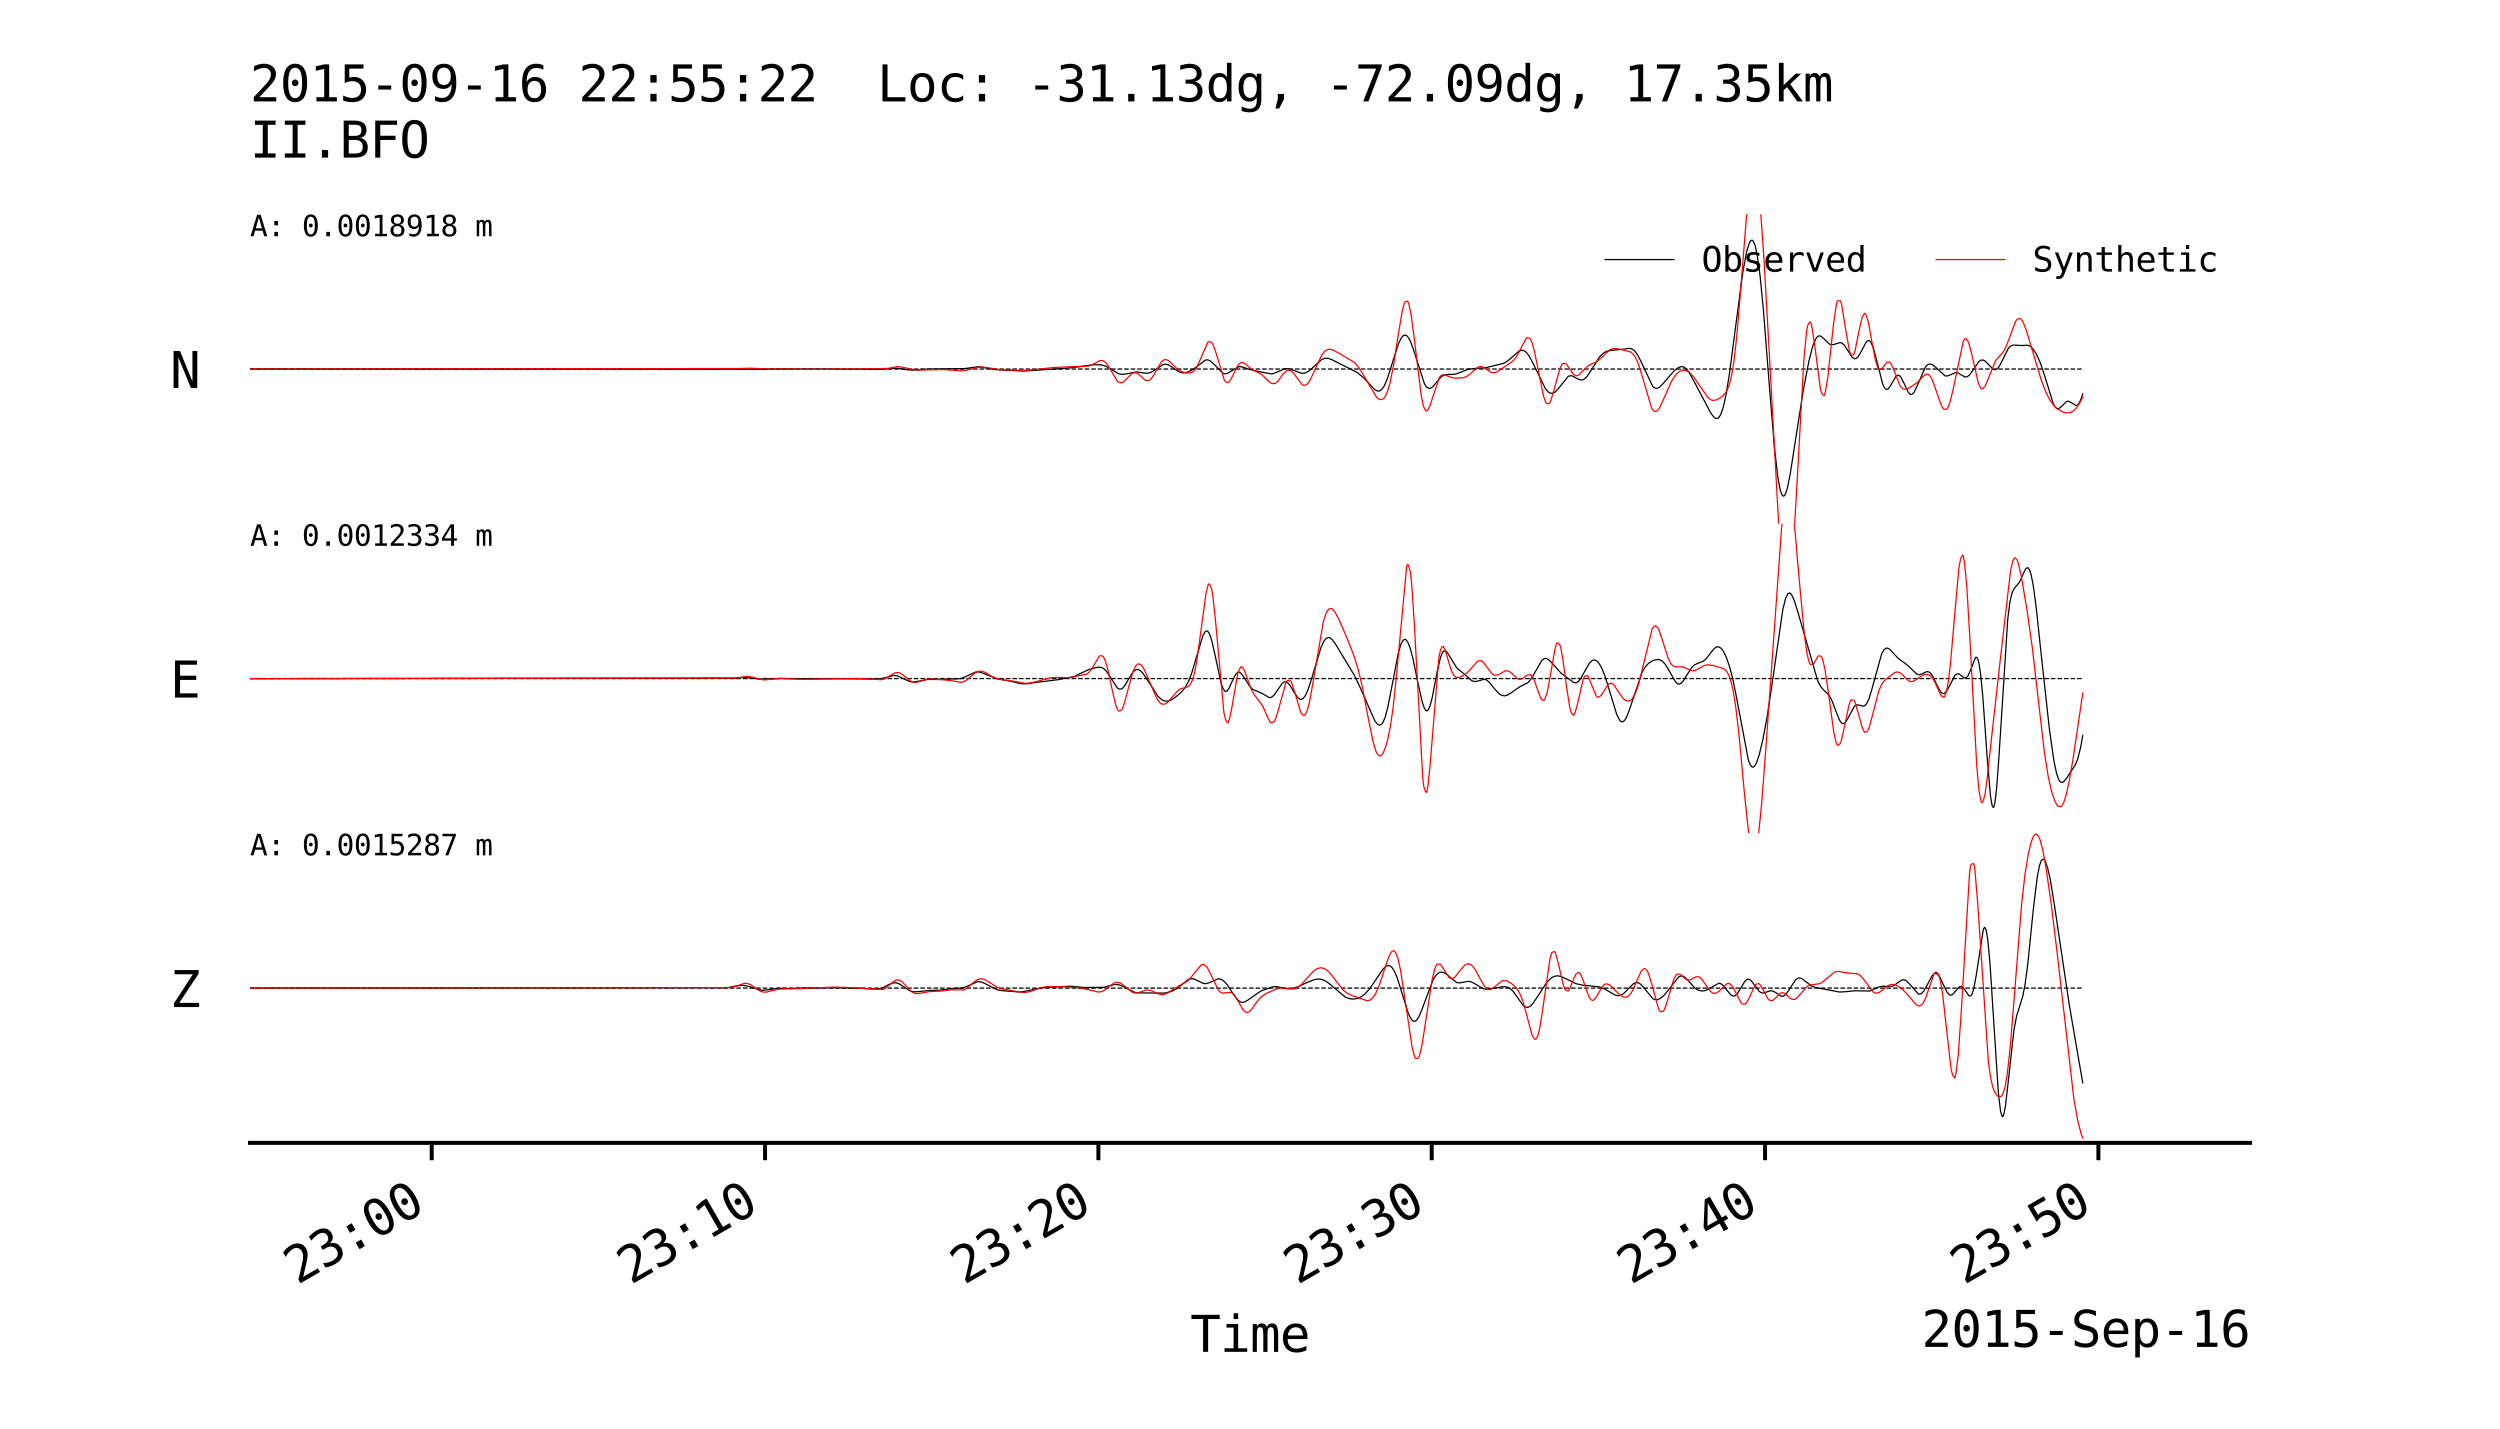 <?xml version="1.0" encoding="utf-8" standalone="no"?>
<!DOCTYPE svg PUBLIC "-//W3C//DTD SVG 1.1//EN"
  "http://www.w3.org/Graphics/SVG/1.1/DTD/svg11.dtd">
<svg xmlns:xlink="http://www.w3.org/1999/xlink" width="504pt" height="288pt" viewBox="0 0 504 288" xmlns="http://www.w3.org/2000/svg" version="1.1">
 <defs>
  <style type="text/css">*{stroke-linejoin: round; stroke-linecap: butt}</style>
 </defs>
 <g id="figure_1">
  <g id="patch_1">
   <path d="M 0 288 
L 504 288 
L 504 0 
L 0 0 
z
" style="fill: #ffffff"/>
  </g>
  <g id="axes_1">
   <g id="patch_2">
    <path d="M 50.4 105.6 
L 453.6 105.6 
L 453.6 43.2 
L 50.4 43.2 
z
" style="fill: #ffffff"/>
   </g>
   <g id="matplotlib.axis_1">
    <g id="xtick_1"/>
    <g id="xtick_2"/>
    <g id="xtick_3"/>
    <g id="xtick_4"/>
    <g id="xtick_5"/>
    <g id="xtick_6"/>
    <g id="text_1">
     <!-- 2015-Sep-16 -->
     <g transform="translate(387.377 116.252) scale(0.1 -0.1)">
      <defs>
       <path id="DejaVuSansMono-32" d="M 1166 531 
L 3309 531 
L 3309 0 
L 475 0 
L 475 531 
Q 1059 1147 1496 1619 
Q 1934 2091 2100 2284 
Q 2413 2666 2522 2902 
Q 2631 3138 2631 3384 
Q 2631 3775 2401 3997 
Q 2172 4219 1772 4219 
Q 1488 4219 1175 4116 
Q 863 4013 513 3803 
L 513 4441 
Q 834 4594 1145 4672 
Q 1456 4750 1759 4750 
Q 2444 4750 2861 4386 
Q 3278 4022 3278 3431 
Q 3278 3131 3139 2831 
Q 3000 2531 2688 2169 
Q 2513 1966 2180 1606 
Q 1847 1247 1166 531 
z
" transform="scale(0.016)"/>
       <path id="DejaVuSansMono-30" d="M 1509 2344 
Q 1509 2516 1629 2641 
Q 1750 2766 1919 2766 
Q 2094 2766 2219 2641 
Q 2344 2516 2344 2344 
Q 2344 2169 2220 2047 
Q 2097 1925 1919 1925 
Q 1744 1925 1626 2044 
Q 1509 2163 1509 2344 
z
M 1925 4250 
Q 1484 4250 1267 3775 
Q 1050 3300 1050 2328 
Q 1050 1359 1267 884 
Q 1484 409 1925 409 
Q 2369 409 2586 884 
Q 2803 1359 2803 2328 
Q 2803 3300 2586 3775 
Q 2369 4250 1925 4250 
z
M 1925 4750 
Q 2672 4750 3055 4137 
Q 3438 3525 3438 2328 
Q 3438 1134 3055 521 
Q 2672 -91 1925 -91 
Q 1178 -91 797 521 
Q 416 1134 416 2328 
Q 416 3525 797 4137 
Q 1178 4750 1925 4750 
z
" transform="scale(0.016)"/>
       <path id="DejaVuSansMono-31" d="M 844 531 
L 1825 531 
L 1825 4097 
L 769 3859 
L 769 4434 
L 1819 4666 
L 2450 4666 
L 2450 531 
L 3419 531 
L 3419 0 
L 844 0 
L 844 531 
z
" transform="scale(0.016)"/>
       <path id="DejaVuSansMono-35" d="M 647 4666 
L 3009 4666 
L 3009 4134 
L 1222 4134 
L 1222 2988 
Q 1356 3038 1492 3061 
Q 1628 3084 1766 3084 
Q 2491 3084 2916 2656 
Q 3341 2228 3341 1497 
Q 3341 759 2895 334 
Q 2450 -91 1678 -91 
Q 1306 -91 998 -41 
Q 691 9 447 109 
L 447 750 
Q 734 594 1025 517 
Q 1316 441 1619 441 
Q 2141 441 2423 716 
Q 2706 991 2706 1497 
Q 2706 1997 2414 2275 
Q 2122 2553 1600 2553 
Q 1347 2553 1106 2495 
Q 866 2438 647 2322 
L 647 4666 
z
" transform="scale(0.016)"/>
       <path id="DejaVuSansMono-2d" d="M 1113 2009 
L 2741 2009 
L 2741 1497 
L 1113 1497 
L 1113 2009 
z
" transform="scale(0.016)"/>
       <path id="DejaVuSansMono-53" d="M 3163 4506 
L 3163 3866 
Q 2875 4050 2586 4144 
Q 2297 4238 2003 4238 
Q 1556 4238 1297 4030 
Q 1038 3822 1038 3469 
Q 1038 3159 1208 2996 
Q 1378 2834 1844 2725 
L 2175 2650 
Q 2831 2497 3131 2169 
Q 3431 1841 3431 1275 
Q 3431 609 3018 259 
Q 2606 -91 1819 -91 
Q 1491 -91 1159 -20 
Q 828 50 494 191 
L 494 863 
Q 853 634 1173 528 
Q 1494 422 1819 422 
Q 2297 422 2562 636 
Q 2828 850 2828 1234 
Q 2828 1584 2645 1768 
Q 2463 1953 2009 2053 
L 1672 2131 
Q 1022 2278 728 2575 
Q 434 2872 434 3372 
Q 434 3997 854 4373 
Q 1275 4750 1972 4750 
Q 2241 4750 2537 4689 
Q 2834 4628 3163 4506 
z
" transform="scale(0.016)"/>
       <path id="DejaVuSansMono-65" d="M 3475 1894 
L 3475 1613 
L 984 1613 
L 984 1594 
Q 984 1022 1282 709 
Q 1581 397 2125 397 
Q 2400 397 2700 484 
Q 3000 572 3341 750 
L 3341 178 
Q 3013 44 2708 -23 
Q 2403 -91 2119 -91 
Q 1303 -91 843 398 
Q 384 888 384 1747 
Q 384 2584 834 3084 
Q 1284 3584 2034 3584 
Q 2703 3584 3089 3131 
Q 3475 2678 3475 1894 
z
M 2900 2063 
Q 2888 2569 2661 2833 
Q 2434 3097 2009 3097 
Q 1594 3097 1325 2822 
Q 1056 2547 1006 2059 
L 2900 2063 
z
" transform="scale(0.016)"/>
       <path id="DejaVuSansMono-70" d="M 1172 441 
L 1172 -1331 
L 594 -1331 
L 594 3500 
L 1172 3500 
L 1172 3053 
Q 1316 3313 1555 3448 
Q 1794 3584 2106 3584 
Q 2741 3584 3102 3093 
Q 3463 2603 3463 1734 
Q 3463 881 3100 395 
Q 2738 -91 2106 -91 
Q 1788 -91 1548 45 
Q 1309 181 1172 441 
z
M 2859 1747 
Q 2859 2416 2648 2756 
Q 2438 3097 2022 3097 
Q 1603 3097 1387 2755 
Q 1172 2413 1172 1747 
Q 1172 1084 1387 740 
Q 1603 397 2022 397 
Q 2438 397 2648 737 
Q 2859 1078 2859 1747 
z
" transform="scale(0.016)"/>
       <path id="DejaVuSansMono-36" d="M 3097 4563 
L 3097 3981 
Q 2900 4097 2678 4158 
Q 2456 4219 2216 4219 
Q 1616 4219 1306 3767 
Q 997 3316 997 2438 
Q 1147 2750 1412 2917 
Q 1678 3084 2022 3084 
Q 2697 3084 3067 2670 
Q 3438 2256 3438 1497 
Q 3438 741 3056 325 
Q 2675 -91 1984 -91 
Q 1172 -91 794 492 
Q 416 1075 416 2328 
Q 416 3509 870 4129 
Q 1325 4750 2188 4750 
Q 2419 4750 2650 4701 
Q 2881 4653 3097 4563 
z
M 1972 2591 
Q 1569 2591 1337 2300 
Q 1106 2009 1106 1497 
Q 1106 984 1337 693 
Q 1569 403 1972 403 
Q 2391 403 2603 679 
Q 2816 956 2816 1497 
Q 2816 2041 2603 2316 
Q 2391 2591 1972 2591 
z
" transform="scale(0.016)"/>
      </defs>
      <use xlink:href="#DejaVuSansMono-32"/>
      <use xlink:href="#DejaVuSansMono-30" x="60.205"/>
      <use xlink:href="#DejaVuSansMono-31" x="120.41"/>
      <use xlink:href="#DejaVuSansMono-35" x="180.615"/>
      <use xlink:href="#DejaVuSansMono-2d" x="240.82"/>
      <use xlink:href="#DejaVuSansMono-53" x="301.025"/>
      <use xlink:href="#DejaVuSansMono-65" x="361.23"/>
      <use xlink:href="#DejaVuSansMono-70" x="421.436"/>
      <use xlink:href="#DejaVuSansMono-2d" x="481.641"/>
      <use xlink:href="#DejaVuSansMono-31" x="541.846"/>
      <use xlink:href="#DejaVuSansMono-36" x="602.051"/>
     </g>
    </g>
   </g>
   <g id="matplotlib.axis_2">
    <g id="ytick_1"/>
    <g id="ytick_2"/>
    <g id="ytick_3"/>
   </g>
   <g id="line2d_1">
    <path d="M 50.4 74.397 
L 84.784 74.401 
L 122.304 74.387 
L 152.88 74.456 
L 155.568 74.404 
L 160.832 74.402 
L 174.832 74.444 
L 177.856 74.432 
L 180.88 74.216 
L 182.56 74.507 
L 183.904 74.63 
L 185.472 74.5 
L 187.376 74.397 
L 194.432 74.306 
L 197.232 73.934 
L 198.464 74.125 
L 200.704 74.515 
L 206.304 74.804 
L 212.8 74.385 
L 215.152 74.208 
L 217.056 74.015 
L 220.304 73.534 
L 221.984 73.558 
L 222.88 73.809 
L 223.776 74.309 
L 225.456 75.322 
L 226.128 75.474 
L 226.912 75.404 
L 229.152 74.966 
L 230.272 75.15 
L 231.28 75.262 
L 231.952 75.111 
L 232.736 74.659 
L 234.416 73.52 
L 234.976 73.423 
L 235.536 73.551 
L 236.208 73.953 
L 237.776 75.017 
L 238.448 75.171 
L 239.12 75.104 
L 240.016 74.761 
L 240.912 74.178 
L 243.04 72.581 
L 243.488 72.549 
L 243.936 72.715 
L 244.496 73.18 
L 246.624 75.336 
L 247.072 75.375 
L 247.632 75.153 
L 249.76 73.91 
L 250.432 73.975 
L 251.888 74.461 
L 253.568 74.869 
L 256.368 75.394 
L 257.152 75.137 
L 259.056 74.33 
L 259.728 74.33 
L 260.512 74.558 
L 262.416 75.26 
L 263.088 75.197 
L 263.76 74.875 
L 264.544 74.218 
L 266.448 72.461 
L 267.12 72.213 
L 267.792 72.248 
L 268.576 72.542 
L 273.616 75.087 
L 274.96 76.205 
L 276.192 77.548 
L 277.2 78.583 
L 277.76 78.853 
L 278.208 78.788 
L 278.656 78.418 
L 279.104 77.723 
L 279.664 76.422 
L 280.56 73.614 
L 281.904 69.359 
L 282.464 68.188 
L 282.912 67.666 
L 283.248 67.545 
L 283.584 67.664 
L 283.92 68.023 
L 284.368 68.858 
L 285.04 70.742 
L 287.168 77.367 
L 287.616 78.033 
L 288.064 78.311 
L 288.4 78.277 
L 288.848 77.969 
L 289.52 77.159 
L 290.528 75.973 
L 291.088 75.627 
L 291.76 75.51 
L 293.44 75.428 
L 294.448 75.042 
L 296.016 74.444 
L 297.136 74.3 
L 299.6 74.11 
L 303.072 73.272 
L 303.856 72.842 
L 304.752 72.077 
L 306.208 70.784 
L 306.768 70.602 
L 307.216 70.687 
L 307.664 70.999 
L 308.224 71.702 
L 309.008 73.15 
L 311.584 78.406 
L 312.144 79.033 
L 312.592 79.283 
L 313.04 79.289 
L 313.488 79.056 
L 314.048 78.482 
L 316.176 75.856 
L 316.624 75.733 
L 317.072 75.819 
L 317.856 76.263 
L 318.528 76.584 
L 318.976 76.6 
L 319.424 76.399 
L 319.984 75.842 
L 320.768 74.654 
L 322.448 71.979 
L 323.232 71.193 
L 323.904 70.819 
L 324.688 70.653 
L 327.488 70.371 
L 328.384 70.214 
L 328.944 70.325 
L 329.504 70.712 
L 330.064 71.426 
L 330.736 72.694 
L 333.2 77.913 
L 333.648 78.253 
L 334.096 78.294 
L 334.544 78.072 
L 335.216 77.399 
L 337.568 74.692 
L 338.464 74.048 
L 339.024 73.903 
L 339.472 74.001 
L 339.92 74.322 
L 340.48 75.022 
L 341.376 76.611 
L 344.96 83.373 
L 345.632 84.204 
L 345.968 84.379 
L 346.304 84.326 
L 346.64 84.004 
L 346.976 83.376 
L 347.424 82.024 
L 347.984 79.493 
L 348.656 75.352 
L 349.776 66.763 
L 351.344 54.934 
L 352.128 50.719 
L 352.688 48.92 
L 353.024 48.445 
L 353.248 48.416 
L 353.472 48.626 
L 353.808 49.426 
L 354.256 51.436 
L 354.816 55.469 
L 355.488 62.311 
L 356.608 76.622 
L 357.728 90.249 
L 358.4 96.095 
L 358.848 98.587 
L 359.184 99.653 
L 359.52 100.034 
L 359.744 99.924 
L 359.968 99.544 
L 360.304 98.516 
L 360.864 95.827 
L 361.76 90.095 
L 363.552 78.646 
L 364.672 72.813 
L 365.456 69.757 
L 366.016 68.373 
L 366.464 67.812 
L 366.8 67.696 
L 367.136 67.797 
L 367.696 68.291 
L 368.816 69.372 
L 369.264 69.514 
L 369.824 69.418 
L 370.944 69.058 
L 371.392 69.2 
L 371.84 69.617 
L 372.512 70.654 
L 373.408 72.035 
L 373.856 72.331 
L 374.192 72.28 
L 374.528 71.989 
L 374.976 71.285 
L 376.32 68.814 
L 376.656 68.627 
L 376.88 68.685 
L 377.216 69.073 
L 377.664 70.15 
L 378.224 72.22 
L 379.568 77.478 
L 380.016 78.336 
L 380.352 78.532 
L 380.688 78.373 
L 381.136 77.74 
L 382.256 75.817 
L 382.592 75.619 
L 382.928 75.719 
L 383.264 76.106 
L 383.824 77.221 
L 384.72 79.101 
L 385.168 79.523 
L 385.504 79.48 
L 385.84 79.13 
L 386.288 78.266 
L 388.192 73.922 
L 388.64 73.507 
L 389.088 73.384 
L 389.536 73.504 
L 390.096 73.917 
L 392.112 75.777 
L 392.56 75.806 
L 393.12 75.6 
L 394.24 75.12 
L 394.688 75.183 
L 395.36 75.571 
L 396.144 75.993 
L 396.592 75.948 
L 397.04 75.611 
L 397.6 74.848 
L 398.944 72.875 
L 399.392 72.595 
L 399.84 72.597 
L 400.288 72.862 
L 400.96 73.583 
L 401.744 74.392 
L 402.192 74.549 
L 402.528 74.439 
L 402.976 73.964 
L 403.536 72.938 
L 404.88 70.247 
L 405.328 69.778 
L 405.776 69.578 
L 406.336 69.58 
L 407.568 69.656 
L 408.8 69.592 
L 409.36 69.848 
L 409.92 70.413 
L 410.592 71.498 
L 411.376 73.277 
L 412.16 75.624 
L 413.952 81.427 
L 414.4 82.165 
L 414.736 82.393 
L 415.072 82.358 
L 415.52 82.006 
L 416.64 80.926 
L 416.976 80.877 
L 417.424 81.072 
L 418.544 81.773 
L 418.88 81.619 
L 419.216 81.164 
L 419.664 80.094 
L 419.888 79.399 
L 419.888 79.399 
" clip-path="url(#pb23e1fdf62)" style="fill: none; stroke: #000000; stroke-width: 0.25; stroke-linecap: square"/>
   </g>
   <g id="line2d_2">
    <path d="M 50.4 74.4 
L 419.888 74.4 
" clip-path="url(#pb23e1fdf62)" style="fill: none; stroke-dasharray: 0.925,0.4; stroke-dashoffset: 0; stroke: #000000; stroke-width: 0.25"/>
   </g>
   <g id="line2d_3">
    <path d="M 50.4 74.4 
L 149.072 74.296 
L 151.088 74.228 
L 155.792 74.424 
L 158.256 74.399 
L 163.072 74.452 
L 173.824 74.385 
L 178.976 74.271 
L 180.88 73.911 
L 181.776 73.999 
L 184.688 74.612 
L 190.176 74.504 
L 192.304 74.667 
L 193.984 74.765 
L 195.104 74.572 
L 197.568 73.964 
L 198.8 74.077 
L 201.6 74.535 
L 206.976 74.669 
L 208.88 74.482 
L 212.576 74.072 
L 219.52 73.785 
L 220.304 73.453 
L 221.76 72.691 
L 222.432 72.724 
L 222.992 73.18 
L 223.664 74.173 
L 225.232 76.801 
L 225.568 77.076 
L 226.128 77.172 
L 226.464 77.015 
L 227.136 76.374 
L 228.256 75.253 
L 228.928 75.115 
L 229.376 75.323 
L 229.824 75.697 
L 230.944 76.703 
L 231.504 76.721 
L 231.728 76.68 
L 232.176 76.237 
L 232.736 75.365 
L 234.192 72.885 
L 234.64 72.549 
L 234.976 72.477 
L 235.536 72.663 
L 236.208 73.273 
L 237.44 74.468 
L 238.224 74.92 
L 239.12 75.189 
L 239.904 75.203 
L 240.352 75.03 
L 240.8 74.659 
L 241.248 74.035 
L 241.92 72.607 
L 243.488 69.01 
L 243.712 68.88 
L 244.272 69.009 
L 244.496 69.349 
L 245.056 70.84 
L 246.848 76.722 
L 247.184 77.028 
L 247.52 77.142 
L 247.744 77.009 
L 248.304 76.157 
L 249.648 73.504 
L 250.208 73.069 
L 250.656 73.134 
L 251.104 73.385 
L 252.56 74.62 
L 253.792 75.171 
L 254.464 75.602 
L 255.36 76.482 
L 256.144 77.207 
L 256.592 77.338 
L 257.04 77.308 
L 257.6 76.87 
L 258.72 75.387 
L 259.28 74.803 
L 259.616 74.645 
L 260.288 74.759 
L 260.848 75.35 
L 262.528 77.55 
L 262.864 77.701 
L 263.312 77.578 
L 263.648 77.324 
L 264.208 76.464 
L 265.104 74.49 
L 266.336 71.826 
L 267.008 70.889 
L 267.568 70.479 
L 268.016 70.41 
L 268.688 70.519 
L 270.144 71.33 
L 273.056 73.073 
L 273.84 73.969 
L 274.736 75.368 
L 277.536 80.126 
L 278.096 80.531 
L 278.432 80.55 
L 278.88 80.395 
L 279.216 79.982 
L 279.664 79.074 
L 280.224 77.215 
L 280.896 73.879 
L 281.792 68.103 
L 282.688 62.721 
L 283.136 61.003 
L 283.472 60.758 
L 283.808 60.736 
L 284.032 61.341 
L 284.48 63.459 
L 285.152 68.563 
L 286.496 79.607 
L 286.944 81.853 
L 287.392 82.773 
L 287.616 82.893 
L 287.84 82.679 
L 288.288 81.762 
L 290.192 76.042 
L 290.64 75.626 
L 290.976 75.551 
L 291.648 75.725 
L 292.656 76.133 
L 293.552 76.24 
L 295.008 76.162 
L 295.68 75.904 
L 296.352 75.392 
L 298.032 73.941 
L 298.704 73.889 
L 299.376 74.237 
L 300.608 75.067 
L 301.168 75.132 
L 301.616 75.048 
L 302.512 74.491 
L 304.08 73.44 
L 304.976 72.81 
L 305.536 72.155 
L 306.208 70.989 
L 307.664 68.21 
L 307.888 68.062 
L 308.336 68.194 
L 308.56 68.388 
L 308.896 69.2 
L 309.344 70.792 
L 310.128 74.731 
L 311.136 79.749 
L 311.696 81.283 
L 312.256 81.383 
L 312.368 81.333 
L 312.592 80.888 
L 313.264 78.691 
L 314.496 74.236 
L 314.944 73.358 
L 315.392 73.254 
L 315.728 73.326 
L 316.288 74.121 
L 317.184 75.456 
L 317.744 75.767 
L 318.192 75.629 
L 318.64 75.272 
L 320.096 73.761 
L 320.88 73.362 
L 322 72.849 
L 322.784 72.183 
L 324.464 70.567 
L 325.024 70.318 
L 325.696 70.257 
L 326.816 70.45 
L 328.72 70.947 
L 329.168 71.303 
L 329.616 71.894 
L 330.176 73.059 
L 330.848 75.102 
L 332.976 82.306 
L 333.424 82.867 
L 333.76 82.983 
L 334.208 82.708 
L 334.544 82.248 
L 335.328 80.564 
L 337.008 76.791 
L 337.792 75.613 
L 338.464 74.956 
L 339.136 74.635 
L 339.92 74.687 
L 340.592 75.1 
L 341.376 75.909 
L 342.384 77.339 
L 344.288 80.125 
L 344.848 80.582 
L 345.296 80.721 
L 346.08 80.626 
L 347.088 80.006 
L 347.76 79.349 
L 348.208 78.632 
L 348.656 77.481 
L 349.104 75.644 
L 349.552 72.878 
L 350.112 67.967 
L 350.784 60.073 
L 352.576 37.556 
L 353.024 34.585 
L 353.36 33.391 
L 353.472 33.338 
L 353.696 33.608 
L 354.032 34.508 
L 354.368 36.736 
L 354.928 42.439 
L 355.6 51.975 
L 356.608 69.791 
L 358.848 110.611 
L 359.52 118.152 
L 359.968 120.818 
L 360.192 120.806 
L 360.528 120.371 
L 360.64 120.087 
L 360.864 118.54 
L 361.424 112.141 
L 362.208 98.665 
L 363.664 72.484 
L 364.224 66.632 
L 364.448 65.574 
L 364.784 64.971 
L 365.008 64.896 
L 365.232 65.631 
L 365.792 69.189 
L 367.024 78.618 
L 367.36 79.449 
L 367.696 79.752 
L 367.808 79.642 
L 368.032 78.801 
L 368.48 76.079 
L 369.6 65.647 
L 370.16 61.623 
L 370.384 60.688 
L 370.608 60.613 
L 371.056 60.647 
L 371.28 61.443 
L 372.064 66.273 
L 372.848 70.725 
L 373.184 71.646 
L 373.52 71.541 
L 373.744 71.371 
L 373.968 70.778 
L 374.752 66.83 
L 375.424 63.916 
L 375.872 63.182 
L 375.984 63.176 
L 376.208 63.511 
L 376.656 64.908 
L 377.44 69.288 
L 378.112 72.722 
L 378.56 74.116 
L 378.784 74.318 
L 379.232 74.427 
L 379.456 74.254 
L 380.352 73.055 
L 380.912 72.966 
L 381.136 73.187 
L 381.696 74.325 
L 383.04 77.755 
L 383.6 78.411 
L 384.272 78.49 
L 384.944 78.167 
L 386.512 77.148 
L 387.52 76.062 
L 388.08 75.551 
L 388.528 75.406 
L 388.752 75.472 
L 389.2 75.923 
L 389.648 76.828 
L 390.32 78.723 
L 391.328 81.62 
L 391.776 82.441 
L 392.224 82.524 
L 392.448 82.519 
L 392.672 82.221 
L 393.12 81.091 
L 393.68 78.812 
L 395.808 68.771 
L 396.144 68.271 
L 396.368 68.279 
L 396.704 68.727 
L 396.928 69.2 
L 397.488 71.357 
L 398.832 77.238 
L 399.28 78.178 
L 399.504 78.393 
L 399.728 78.34 
L 400.176 77.91 
L 400.624 76.851 
L 402.304 72.727 
L 402.976 71.933 
L 403.76 71.088 
L 404.32 70.111 
L 404.992 68.399 
L 406.336 64.815 
L 406.672 64.352 
L 407.232 64.196 
L 407.456 64.35 
L 407.904 65.045 
L 408.464 66.461 
L 409.472 69.816 
L 411.488 76.543 
L 412.496 79.166 
L 413.28 80.694 
L 414.064 81.773 
L 414.848 82.49 
L 415.744 83.002 
L 416.528 83.233 
L 417.424 83.168 
L 418.096 82.779 
L 418.656 82.187 
L 419.328 81.146 
L 419.888 80.029 
L 419.888 80.029 
" clip-path="url(#pb23e1fdf62)" style="fill: none; stroke: #ff0000; stroke-width: 0.25; stroke-linecap: square"/>
   </g>
   <g id="text_2">
    <g id="patch_3">
     <path d="M 30.3 84.305 
L 44.32 84.305 
L 44.32 66.574 
L 30.3 66.574 
L 30.3 84.305 
z
" style="fill: none"/>
    </g>
    <!-- N -->
    <g transform="translate(34.3 78.226) scale(0.1 -0.1)">
     <defs>
      <path id="DejaVuSansMono-4e" d="M 434 4666 
L 1234 4666 
L 2809 825 
L 2809 4666 
L 3419 4666 
L 3419 0 
L 2619 0 
L 1044 3841 
L 1044 0 
L 434 0 
L 434 4666 
z
" transform="scale(0.016)"/>
     </defs>
     <use xlink:href="#DejaVuSansMono-4e"/>
    </g>
   </g>
   <g id="text_3">
    <g id="patch_4">
     <path d="M 46.405 52.829 
L 103.196 52.829 
L 103.196 39.205 
L 46.405 39.205 
L 46.405 52.829 
z
" style="fill: none"/>
    </g>
    <!-- A: 0.0018918 m -->
    <g transform="translate(50.4 47.63) scale(0.058 -0.058)">
     <defs>
      <path id="DejaVuSansMono-41" d="M 1925 4109 
L 1259 1722 
L 2591 1722 
L 1925 4109 
z
M 1544 4666 
L 2309 4666 
L 3738 0 
L 3084 0 
L 2741 1216 
L 1106 1216 
L 769 0 
L 116 0 
L 1544 4666 
z
" transform="scale(0.016)"/>
      <path id="DejaVuSansMono-3a" d="M 1528 3322 
L 2316 3322 
L 2316 2375 
L 1528 2375 
L 1528 3322 
z
M 1528 953 
L 2316 953 
L 2316 0 
L 1528 0 
L 1528 953 
z
" transform="scale(0.016)"/>
      <path id="DejaVuSansMono-20" transform="scale(0.016)"/>
      <path id="DejaVuSansMono-2e" d="M 1528 953 
L 2316 953 
L 2316 0 
L 1528 0 
L 1528 953 
z
" transform="scale(0.016)"/>
      <path id="DejaVuSansMono-38" d="M 1925 2216 
Q 1503 2216 1273 1980 
Q 1044 1744 1044 1313 
Q 1044 881 1276 642 
Q 1509 403 1925 403 
Q 2350 403 2579 639 
Q 2809 875 2809 1313 
Q 2809 1741 2576 1978 
Q 2344 2216 1925 2216 
z
M 1375 2478 
Q 972 2581 745 2862 
Q 519 3144 519 3541 
Q 519 4097 897 4423 
Q 1275 4750 1925 4750 
Q 2578 4750 2956 4423 
Q 3334 4097 3334 3541 
Q 3334 3144 3107 2862 
Q 2881 2581 2478 2478 
Q 2947 2375 3195 2062 
Q 3444 1750 3444 1253 
Q 3444 622 3041 265 
Q 2638 -91 1925 -91 
Q 1213 -91 811 264 
Q 409 619 409 1247 
Q 409 1747 657 2061 
Q 906 2375 1375 2478 
z
M 1147 3481 
Q 1147 3106 1347 2909 
Q 1547 2713 1925 2713 
Q 2306 2713 2506 2909 
Q 2706 3106 2706 3481 
Q 2706 3863 2507 4063 
Q 2309 4263 1925 4263 
Q 1547 4263 1347 4061 
Q 1147 3859 1147 3481 
z
" transform="scale(0.016)"/>
      <path id="DejaVuSansMono-39" d="M 1863 2069 
Q 2266 2069 2495 2359 
Q 2725 2650 2725 3163 
Q 2725 3675 2495 3965 
Q 2266 4256 1863 4256 
Q 1444 4256 1231 3979 
Q 1019 3703 1019 3163 
Q 1019 2619 1230 2344 
Q 1441 2069 1863 2069 
z
M 738 97 
L 738 678 
Q 934 563 1156 502 
Q 1378 441 1619 441 
Q 2219 441 2526 892 
Q 2834 1344 2834 2222 
Q 2688 1909 2422 1742 
Q 2156 1575 1813 1575 
Q 1138 1575 767 1990 
Q 397 2406 397 3169 
Q 397 3922 776 4336 
Q 1156 4750 1850 4750 
Q 2663 4750 3041 4165 
Q 3419 3581 3419 2328 
Q 3419 1150 2964 529 
Q 2509 -91 1644 -91 
Q 1416 -91 1184 -42 
Q 953 6 738 97 
z
" transform="scale(0.016)"/>
      <path id="DejaVuSansMono-6d" d="M 2113 3144 
Q 2219 3369 2383 3476 
Q 2547 3584 2778 3584 
Q 3200 3584 3373 3257 
Q 3547 2931 3547 2028 
L 3547 0 
L 3022 0 
L 3022 2003 
Q 3022 2744 2939 2923 
Q 2856 3103 2638 3103 
Q 2388 3103 2295 2911 
Q 2203 2719 2203 2003 
L 2203 0 
L 1678 0 
L 1678 2003 
Q 1678 2753 1589 2928 
Q 1500 3103 1269 3103 
Q 1041 3103 952 2911 
Q 863 2719 863 2003 
L 863 0 
L 341 0 
L 341 3500 
L 863 3500 
L 863 3200 
Q 966 3388 1120 3486 
Q 1275 3584 1472 3584 
Q 1709 3584 1867 3475 
Q 2025 3366 2113 3144 
z
" transform="scale(0.016)"/>
     </defs>
     <use xlink:href="#DejaVuSansMono-41"/>
     <use xlink:href="#DejaVuSansMono-3a" x="60.205"/>
     <use xlink:href="#DejaVuSansMono-20" x="120.41"/>
     <use xlink:href="#DejaVuSansMono-30" x="180.615"/>
     <use xlink:href="#DejaVuSansMono-2e" x="240.82"/>
     <use xlink:href="#DejaVuSansMono-30" x="301.025"/>
     <use xlink:href="#DejaVuSansMono-30" x="361.23"/>
     <use xlink:href="#DejaVuSansMono-31" x="421.436"/>
     <use xlink:href="#DejaVuSansMono-38" x="481.641"/>
     <use xlink:href="#DejaVuSansMono-39" x="541.846"/>
     <use xlink:href="#DejaVuSansMono-31" x="602.051"/>
     <use xlink:href="#DejaVuSansMono-38" x="662.256"/>
     <use xlink:href="#DejaVuSansMono-20" x="722.461"/>
     <use xlink:href="#DejaVuSansMono-6d" x="782.666"/>
    </g>
   </g>
   <g id="text_4">
    <g id="patch_5">
     <path d="M 46.4 37.858 
L 373.477 37.858 
L 373.477 8.781 
L 46.4 8.781 
L 46.4 37.858 
z
" style="fill: none"/>
    </g>
    <!-- 2015-09-16 22:55:22  Loc: -31.13dg, -72.09dg, 17.35km -->
    <g transform="translate(50.4 20.448) scale(0.1 -0.1)">
     <defs>
      <path id="DejaVuSansMono-4c" d="M 672 4666 
L 1306 4666 
L 1306 531 
L 3559 531 
L 3559 0 
L 672 0 
L 672 4666 
z
" transform="scale(0.016)"/>
      <path id="DejaVuSansMono-6f" d="M 1925 3097 
Q 1488 3097 1263 2756 
Q 1038 2416 1038 1747 
Q 1038 1081 1263 739 
Q 1488 397 1925 397 
Q 2366 397 2591 739 
Q 2816 1081 2816 1747 
Q 2816 2416 2591 2756 
Q 2366 3097 1925 3097 
z
M 1925 3584 
Q 2653 3584 3039 3112 
Q 3425 2641 3425 1747 
Q 3425 850 3040 379 
Q 2656 -91 1925 -91 
Q 1197 -91 812 379 
Q 428 850 428 1747 
Q 428 2641 812 3112 
Q 1197 3584 1925 3584 
z
" transform="scale(0.016)"/>
      <path id="DejaVuSansMono-63" d="M 3316 178 
Q 3084 44 2839 -23 
Q 2594 -91 2338 -91 
Q 1525 -91 1067 396 
Q 609 884 609 1747 
Q 609 2609 1067 3096 
Q 1525 3584 2338 3584 
Q 2591 3584 2831 3518 
Q 3072 3453 3316 3316 
L 3316 2713 
Q 3088 2916 2858 3006 
Q 2628 3097 2338 3097 
Q 1797 3097 1506 2747 
Q 1216 2397 1216 1747 
Q 1216 1100 1508 748 
Q 1800 397 2338 397 
Q 2638 397 2875 489 
Q 3113 581 3316 775 
L 3316 178 
z
" transform="scale(0.016)"/>
      <path id="DejaVuSansMono-33" d="M 2425 2497 
Q 2884 2375 3128 2064 
Q 3372 1753 3372 1288 
Q 3372 644 2939 276 
Q 2506 -91 1741 -91 
Q 1419 -91 1084 -31 
Q 750 28 428 141 
L 428 769 
Q 747 603 1056 522 
Q 1366 441 1672 441 
Q 2191 441 2469 675 
Q 2747 909 2747 1350 
Q 2747 1756 2469 1995 
Q 2191 2234 1716 2234 
L 1234 2234 
L 1234 2753 
L 1716 2753 
Q 2150 2753 2394 2943 
Q 2638 3134 2638 3475 
Q 2638 3834 2411 4026 
Q 2184 4219 1766 4219 
Q 1488 4219 1191 4156 
Q 894 4094 569 3969 
L 569 4550 
Q 947 4650 1242 4700 
Q 1538 4750 1766 4750 
Q 2447 4750 2855 4408 
Q 3263 4066 3263 3500 
Q 3263 3116 3048 2859 
Q 2834 2603 2425 2497 
z
" transform="scale(0.016)"/>
      <path id="DejaVuSansMono-64" d="M 2681 3053 
L 2681 4863 
L 3256 4863 
L 3256 0 
L 2681 0 
L 2681 441 
Q 2538 181 2298 45 
Q 2059 -91 1747 -91 
Q 1113 -91 748 401 
Q 384 894 384 1759 
Q 384 2613 750 3098 
Q 1116 3584 1747 3584 
Q 2063 3584 2303 3448 
Q 2544 3313 2681 3053 
z
M 991 1747 
Q 991 1078 1203 737 
Q 1416 397 1831 397 
Q 2247 397 2464 740 
Q 2681 1084 2681 1747 
Q 2681 2413 2464 2755 
Q 2247 3097 1831 3097 
Q 1416 3097 1203 2756 
Q 991 2416 991 1747 
z
" transform="scale(0.016)"/>
      <path id="DejaVuSansMono-67" d="M 2681 1778 
Q 2681 2425 2470 2761 
Q 2259 3097 1856 3097 
Q 1434 3097 1212 2761 
Q 991 2425 991 1778 
Q 991 1131 1214 792 
Q 1438 453 1863 453 
Q 2259 453 2470 793 
Q 2681 1134 2681 1778 
z
M 3256 225 
Q 3256 -563 2884 -969 
Q 2513 -1375 1791 -1375 
Q 1553 -1375 1293 -1331 
Q 1034 -1288 775 -1203 
L 775 -634 
Q 1081 -778 1331 -847 
Q 1581 -916 1791 -916 
Q 2256 -916 2468 -662 
Q 2681 -409 2681 141 
L 2681 166 
L 2681 556 
Q 2544 263 2306 119 
Q 2069 -25 1728 -25 
Q 1116 -25 750 465 
Q 384 956 384 1778 
Q 384 2603 750 3093 
Q 1116 3584 1728 3584 
Q 2066 3584 2300 3450 
Q 2534 3316 2681 3034 
L 2681 3488 
L 3256 3488 
L 3256 225 
z
" transform="scale(0.016)"/>
      <path id="DejaVuSansMono-2c" d="M 1569 947 
L 2356 947 
L 2356 300 
L 1741 -897 
L 1259 -897 
L 1569 300 
L 1569 947 
z
" transform="scale(0.016)"/>
      <path id="DejaVuSansMono-37" d="M 434 4666 
L 3372 4666 
L 3372 4397 
L 1703 0 
L 1044 0 
L 2669 4134 
L 434 4134 
L 434 4666 
z
" transform="scale(0.016)"/>
      <path id="DejaVuSansMono-6b" d="M 738 4863 
L 1331 4863 
L 1331 2047 
L 2841 3500 
L 3541 3500 
L 2163 2181 
L 3756 0 
L 3053 0 
L 1759 1806 
L 1331 1403 
L 1331 0 
L 738 0 
L 738 4863 
z
" transform="scale(0.016)"/>
     </defs>
     <use xlink:href="#DejaVuSansMono-32"/>
     <use xlink:href="#DejaVuSansMono-30" x="60.205"/>
     <use xlink:href="#DejaVuSansMono-31" x="120.41"/>
     <use xlink:href="#DejaVuSansMono-35" x="180.615"/>
     <use xlink:href="#DejaVuSansMono-2d" x="240.82"/>
     <use xlink:href="#DejaVuSansMono-30" x="301.025"/>
     <use xlink:href="#DejaVuSansMono-39" x="361.23"/>
     <use xlink:href="#DejaVuSansMono-2d" x="421.436"/>
     <use xlink:href="#DejaVuSansMono-31" x="481.641"/>
     <use xlink:href="#DejaVuSansMono-36" x="541.846"/>
     <use xlink:href="#DejaVuSansMono-20" x="602.051"/>
     <use xlink:href="#DejaVuSansMono-32" x="662.256"/>
     <use xlink:href="#DejaVuSansMono-32" x="722.461"/>
     <use xlink:href="#DejaVuSansMono-3a" x="782.666"/>
     <use xlink:href="#DejaVuSansMono-35" x="842.871"/>
     <use xlink:href="#DejaVuSansMono-35" x="903.076"/>
     <use xlink:href="#DejaVuSansMono-3a" x="963.281"/>
     <use xlink:href="#DejaVuSansMono-32" x="1023.486"/>
     <use xlink:href="#DejaVuSansMono-32" x="1083.691"/>
     <use xlink:href="#DejaVuSansMono-20" x="1143.896"/>
     <use xlink:href="#DejaVuSansMono-20" x="1204.102"/>
     <use xlink:href="#DejaVuSansMono-4c" x="1264.307"/>
     <use xlink:href="#DejaVuSansMono-6f" x="1324.512"/>
     <use xlink:href="#DejaVuSansMono-63" x="1384.717"/>
     <use xlink:href="#DejaVuSansMono-3a" x="1444.922"/>
     <use xlink:href="#DejaVuSansMono-20" x="1505.127"/>
     <use xlink:href="#DejaVuSansMono-2d" x="1565.332"/>
     <use xlink:href="#DejaVuSansMono-33" x="1625.537"/>
     <use xlink:href="#DejaVuSansMono-31" x="1685.742"/>
     <use xlink:href="#DejaVuSansMono-2e" x="1745.947"/>
     <use xlink:href="#DejaVuSansMono-31" x="1806.152"/>
     <use xlink:href="#DejaVuSansMono-33" x="1866.357"/>
     <use xlink:href="#DejaVuSansMono-64" x="1926.562"/>
     <use xlink:href="#DejaVuSansMono-67" x="1986.768"/>
     <use xlink:href="#DejaVuSansMono-2c" x="2046.973"/>
     <use xlink:href="#DejaVuSansMono-20" x="2107.178"/>
     <use xlink:href="#DejaVuSansMono-2d" x="2167.383"/>
     <use xlink:href="#DejaVuSansMono-37" x="2227.588"/>
     <use xlink:href="#DejaVuSansMono-32" x="2287.793"/>
     <use xlink:href="#DejaVuSansMono-2e" x="2347.998"/>
     <use xlink:href="#DejaVuSansMono-30" x="2408.203"/>
     <use xlink:href="#DejaVuSansMono-39" x="2468.408"/>
     <use xlink:href="#DejaVuSansMono-64" x="2528.613"/>
     <use xlink:href="#DejaVuSansMono-67" x="2588.818"/>
     <use xlink:href="#DejaVuSansMono-2c" x="2649.023"/>
     <use xlink:href="#DejaVuSansMono-20" x="2709.229"/>
     <use xlink:href="#DejaVuSansMono-31" x="2769.434"/>
     <use xlink:href="#DejaVuSansMono-37" x="2829.639"/>
     <use xlink:href="#DejaVuSansMono-2e" x="2889.844"/>
     <use xlink:href="#DejaVuSansMono-33" x="2950.049"/>
     <use xlink:href="#DejaVuSansMono-35" x="3010.254"/>
     <use xlink:href="#DejaVuSansMono-6b" x="3070.459"/>
     <use xlink:href="#DejaVuSansMono-6d" x="3130.664"/>
    </g>
    <!-- II.BFO  -->
    <g transform="translate(50.4 31.778) scale(0.1 -0.1)">
     <defs>
      <path id="DejaVuSansMono-49" d="M 628 4666 
L 3219 4666 
L 3219 4134 
L 2241 4134 
L 2241 531 
L 3219 531 
L 3219 0 
L 628 0 
L 628 531 
L 1606 531 
L 1606 4134 
L 628 4134 
L 628 4666 
z
" transform="scale(0.016)"/>
      <path id="DejaVuSansMono-42" d="M 1153 2228 
L 1153 519 
L 1900 519 
Q 2450 519 2684 711 
Q 2919 903 2919 1344 
Q 2919 1800 2672 2014 
Q 2425 2228 1900 2228 
L 1153 2228 
z
M 1153 4147 
L 1153 2741 
L 1888 2741 
Q 2344 2741 2548 2916 
Q 2753 3091 2753 3481 
Q 2753 3834 2551 3990 
Q 2350 4147 1888 4147 
L 1153 4147 
z
M 519 4666 
L 1900 4666 
Q 2616 4666 3003 4356 
Q 3391 4047 3391 3481 
Q 3391 3053 3186 2806 
Q 2981 2559 2572 2497 
Q 3031 2428 3292 2104 
Q 3553 1781 3553 1281 
Q 3553 647 3137 323 
Q 2722 0 1900 0 
L 519 0 
L 519 4666 
z
" transform="scale(0.016)"/>
      <path id="DejaVuSansMono-46" d="M 728 4666 
L 3475 4666 
L 3475 4134 
L 1363 4134 
L 1363 2759 
L 3278 2759 
L 3278 2228 
L 1363 2228 
L 1363 0 
L 728 0 
L 728 4666 
z
" transform="scale(0.016)"/>
      <path id="DejaVuSansMono-4f" d="M 2828 2328 
Q 2828 3356 2617 3797 
Q 2406 4238 1925 4238 
Q 1447 4238 1236 3797 
Q 1025 3356 1025 2328 
Q 1025 1303 1236 862 
Q 1447 422 1925 422 
Q 2406 422 2617 861 
Q 2828 1300 2828 2328 
z
M 3488 2328 
Q 3488 1109 3102 509 
Q 2716 -91 1925 -91 
Q 1134 -91 750 506 
Q 366 1103 366 2328 
Q 366 3550 752 4150 
Q 1138 4750 1925 4750 
Q 2716 4750 3102 4150 
Q 3488 3550 3488 2328 
z
" transform="scale(0.016)"/>
     </defs>
     <use xlink:href="#DejaVuSansMono-49"/>
     <use xlink:href="#DejaVuSansMono-49" x="60.205"/>
     <use xlink:href="#DejaVuSansMono-2e" x="120.41"/>
     <use xlink:href="#DejaVuSansMono-42" x="180.615"/>
     <use xlink:href="#DejaVuSansMono-46" x="240.82"/>
     <use xlink:href="#DejaVuSansMono-4f" x="301.025"/>
     <use xlink:href="#DejaVuSansMono-20" x="361.23"/>
    </g>
   </g>
   <g id="legend_1">
    <g id="line2d_4">
     <path d="M 323.582 52.327 
L 330.522 52.327 
L 337.462 52.327 
" style="fill: none; stroke: #000000; stroke-width: 0.25; stroke-linecap: square"/>
    </g>
    <g id="text_5">
     <!-- Observed -->
     <g transform="translate(343.014 54.756) scale(0.069 -0.069)">
      <defs>
       <path id="DejaVuSansMono-62" d="M 2869 1747 
Q 2869 2416 2656 2756 
Q 2444 3097 2028 3097 
Q 1609 3097 1393 2755 
Q 1178 2413 1178 1747 
Q 1178 1084 1393 740 
Q 1609 397 2028 397 
Q 2444 397 2656 737 
Q 2869 1078 2869 1747 
z
M 1178 3053 
Q 1316 3309 1558 3446 
Q 1800 3584 2119 3584 
Q 2750 3584 3112 3098 
Q 3475 2613 3475 1759 
Q 3475 894 3111 401 
Q 2747 -91 2113 -91 
Q 1800 -91 1561 45 
Q 1322 181 1178 441 
L 1178 0 
L 603 0 
L 603 4863 
L 1178 4863 
L 1178 3053 
z
" transform="scale(0.016)"/>
       <path id="DejaVuSansMono-73" d="M 3041 3378 
L 3041 2816 
Q 2794 2959 2544 3031 
Q 2294 3103 2034 3103 
Q 1644 3103 1451 2976 
Q 1259 2850 1259 2591 
Q 1259 2356 1403 2240 
Q 1547 2125 2119 2016 
L 2350 1972 
Q 2778 1891 2998 1647 
Q 3219 1403 3219 1013 
Q 3219 494 2850 201 
Q 2481 -91 1825 -91 
Q 1566 -91 1281 -36 
Q 997 19 666 128 
L 666 722 
Q 988 556 1281 473 
Q 1575 391 1838 391 
Q 2219 391 2428 545 
Q 2638 700 2638 978 
Q 2638 1378 1872 1531 
L 1847 1538 
L 1631 1581 
Q 1134 1678 906 1908 
Q 678 2138 678 2534 
Q 678 3038 1018 3311 
Q 1359 3584 1991 3584 
Q 2272 3584 2531 3532 
Q 2791 3481 3041 3378 
z
" transform="scale(0.016)"/>
       <path id="DejaVuSansMono-72" d="M 3609 2778 
Q 3425 2922 3234 2987 
Q 3044 3053 2816 3053 
Q 2278 3053 1993 2715 
Q 1709 2378 1709 1741 
L 1709 0 
L 1131 0 
L 1131 3500 
L 1709 3500 
L 1709 2816 
Q 1853 3188 2151 3386 
Q 2450 3584 2859 3584 
Q 3072 3584 3256 3531 
Q 3441 3478 3609 3366 
L 3609 2778 
z
" transform="scale(0.016)"/>
       <path id="DejaVuSansMono-76" d="M 313 3500 
L 909 3500 
L 1925 563 
L 2944 3500 
L 3541 3500 
L 2297 0 
L 1556 0 
L 313 3500 
z
" transform="scale(0.016)"/>
      </defs>
      <use xlink:href="#DejaVuSansMono-4f"/>
      <use xlink:href="#DejaVuSansMono-62" x="60.205"/>
      <use xlink:href="#DejaVuSansMono-73" x="120.41"/>
      <use xlink:href="#DejaVuSansMono-65" x="180.615"/>
      <use xlink:href="#DejaVuSansMono-72" x="240.82"/>
      <use xlink:href="#DejaVuSansMono-76" x="301.025"/>
      <use xlink:href="#DejaVuSansMono-65" x="361.23"/>
      <use xlink:href="#DejaVuSansMono-64" x="421.436"/>
     </g>
    </g>
    <g id="line2d_5">
     <path d="M 390.319 52.327 
L 397.259 52.327 
L 404.199 52.327 
" style="fill: none; stroke: #ff0000; stroke-width: 0.25; stroke-linecap: square"/>
    </g>
    <g id="text_6">
     <!-- Synthetic -->
     <g transform="translate(409.751 54.756) scale(0.069 -0.069)">
      <defs>
       <path id="DejaVuSansMono-79" d="M 2681 1125 
Q 2538 759 2316 163 
Q 2006 -663 1900 -844 
Q 1756 -1088 1540 -1209 
Q 1325 -1331 1038 -1331 
L 575 -1331 
L 575 -850 
L 916 -850 
Q 1169 -850 1312 -703 
Q 1456 -556 1678 56 
L 325 3500 
L 934 3500 
L 1972 763 
L 2994 3500 
L 3603 3500 
L 2681 1125 
z
" transform="scale(0.016)"/>
       <path id="DejaVuSansMono-6e" d="M 3284 2169 
L 3284 0 
L 2706 0 
L 2706 2169 
Q 2706 2641 2540 2862 
Q 2375 3084 2022 3084 
Q 1619 3084 1401 2798 
Q 1184 2513 1184 1978 
L 1184 0 
L 609 0 
L 609 3500 
L 1184 3500 
L 1184 2975 
Q 1338 3275 1600 3429 
Q 1863 3584 2222 3584 
Q 2756 3584 3020 3232 
Q 3284 2881 3284 2169 
z
" transform="scale(0.016)"/>
       <path id="DejaVuSansMono-74" d="M 1919 4494 
L 1919 3500 
L 3225 3500 
L 3225 3053 
L 1919 3053 
L 1919 1153 
Q 1919 766 2066 612 
Q 2213 459 2578 459 
L 3225 459 
L 3225 0 
L 2522 0 
Q 1875 0 1609 259 
Q 1344 519 1344 1153 
L 1344 3053 
L 409 3053 
L 409 3500 
L 1344 3500 
L 1344 4494 
L 1919 4494 
z
" transform="scale(0.016)"/>
       <path id="DejaVuSansMono-68" d="M 3284 2169 
L 3284 0 
L 2706 0 
L 2706 2169 
Q 2706 2641 2540 2862 
Q 2375 3084 2022 3084 
Q 1619 3084 1401 2798 
Q 1184 2513 1184 1978 
L 1184 0 
L 609 0 
L 609 4863 
L 1184 4863 
L 1184 2975 
Q 1338 3275 1600 3429 
Q 1863 3584 2222 3584 
Q 2756 3584 3020 3232 
Q 3284 2881 3284 2169 
z
" transform="scale(0.016)"/>
       <path id="DejaVuSansMono-69" d="M 800 3500 
L 2272 3500 
L 2272 447 
L 3413 447 
L 3413 0 
L 556 0 
L 556 447 
L 1697 447 
L 1697 3053 
L 800 3053 
L 800 3500 
z
M 1697 4863 
L 2272 4863 
L 2272 4134 
L 1697 4134 
L 1697 4863 
z
" transform="scale(0.016)"/>
      </defs>
      <use xlink:href="#DejaVuSansMono-53"/>
      <use xlink:href="#DejaVuSansMono-79" x="60.205"/>
      <use xlink:href="#DejaVuSansMono-6e" x="120.41"/>
      <use xlink:href="#DejaVuSansMono-74" x="180.615"/>
      <use xlink:href="#DejaVuSansMono-68" x="240.82"/>
      <use xlink:href="#DejaVuSansMono-65" x="301.025"/>
      <use xlink:href="#DejaVuSansMono-74" x="361.23"/>
      <use xlink:href="#DejaVuSansMono-69" x="421.436"/>
      <use xlink:href="#DejaVuSansMono-63" x="481.641"/>
     </g>
    </g>
   </g>
  </g>
  <g id="axes_2">
   <g id="patch_6">
    <path d="M 50.4 168 
L 453.6 168 
L 453.6 105.6 
L 50.4 105.6 
z
" style="fill: #ffffff"/>
   </g>
   <g id="matplotlib.axis_3">
    <g id="xtick_7"/>
    <g id="xtick_8"/>
    <g id="xtick_9"/>
    <g id="xtick_10"/>
    <g id="xtick_11"/>
    <g id="xtick_12"/>
    <g id="text_7">
     <!-- 2015-Sep-16 -->
     <g transform="translate(387.377 178.652) scale(0.1 -0.1)">
      <use xlink:href="#DejaVuSansMono-32"/>
      <use xlink:href="#DejaVuSansMono-30" x="60.205"/>
      <use xlink:href="#DejaVuSansMono-31" x="120.41"/>
      <use xlink:href="#DejaVuSansMono-35" x="180.615"/>
      <use xlink:href="#DejaVuSansMono-2d" x="240.82"/>
      <use xlink:href="#DejaVuSansMono-53" x="301.025"/>
      <use xlink:href="#DejaVuSansMono-65" x="361.23"/>
      <use xlink:href="#DejaVuSansMono-70" x="421.436"/>
      <use xlink:href="#DejaVuSansMono-2d" x="481.641"/>
      <use xlink:href="#DejaVuSansMono-31" x="541.846"/>
      <use xlink:href="#DejaVuSansMono-36" x="602.051"/>
     </g>
    </g>
   </g>
   <g id="matplotlib.axis_4">
    <g id="ytick_4"/>
    <g id="ytick_5"/>
    <g id="ytick_6"/>
   </g>
   <g id="line2d_6">
    <path d="M 50.4 136.813 
L 147.616 136.716 
L 150.192 136.541 
L 151.648 136.732 
L 153.44 136.941 
L 155.12 136.865 
L 157.472 136.788 
L 163.408 136.834 
L 169.344 136.797 
L 175.504 136.888 
L 176.96 136.926 
L 177.968 136.743 
L 180.32 136.158 
L 180.992 136.284 
L 181.888 136.695 
L 183.344 137.383 
L 184.128 137.485 
L 185.024 137.357 
L 187.04 136.974 
L 189.168 136.988 
L 193.648 136.826 
L 194.544 136.467 
L 196.672 135.482 
L 197.344 135.468 
L 198.128 135.695 
L 201.04 136.858 
L 203.952 137.367 
L 205.744 137.835 
L 206.864 137.86 
L 208.544 137.603 
L 210.672 137.351 
L 213.248 137.035 
L 216.496 136.404 
L 217.728 135.818 
L 219.408 135.013 
L 220.976 134.582 
L 221.76 134.508 
L 222.32 134.669 
L 222.88 135.113 
L 223.552 136.032 
L 225.232 138.673 
L 225.68 138.939 
L 226.016 138.919 
L 226.352 138.709 
L 226.8 138.167 
L 227.696 136.598 
L 228.48 135.406 
L 228.928 135.04 
L 229.376 134.96 
L 229.824 135.151 
L 230.384 135.703 
L 231.168 136.849 
L 233.408 140.323 
L 234.192 141.053 
L 234.752 141.318 
L 235.312 141.362 
L 235.984 141.163 
L 236.88 140.623 
L 238.112 139.603 
L 238.896 138.648 
L 239.568 137.431 
L 240.24 135.72 
L 241.136 132.718 
L 242.48 128.2 
L 242.928 127.376 
L 243.264 127.179 
L 243.488 127.273 
L 243.824 127.77 
L 244.272 129.063 
L 244.944 132.019 
L 246.176 137.735 
L 246.624 138.938 
L 246.96 139.354 
L 247.184 139.393 
L 247.408 139.264 
L 247.744 138.798 
L 248.416 137.318 
L 249.088 135.97 
L 249.536 135.536 
L 249.872 135.523 
L 250.208 135.756 
L 250.768 136.534 
L 252.112 138.595 
L 252.672 139.042 
L 253.456 139.351 
L 254.352 139.751 
L 255.92 140.647 
L 256.368 140.545 
L 256.816 140.175 
L 257.488 139.224 
L 258.496 137.769 
L 258.944 137.472 
L 259.28 137.469 
L 259.616 137.657 
L 260.064 138.167 
L 260.96 139.659 
L 261.632 140.633 
L 262.08 140.965 
L 262.416 140.982 
L 262.752 140.78 
L 263.2 140.166 
L 263.76 138.895 
L 264.544 136.426 
L 266.336 130.454 
L 266.896 129.27 
L 267.344 128.718 
L 267.792 128.528 
L 268.128 128.605 
L 268.576 128.956 
L 269.248 129.864 
L 273.056 136.17 
L 274.064 138.292 
L 277.2 145.386 
L 277.76 146.043 
L 278.096 146.186 
L 278.432 146.083 
L 278.768 145.693 
L 279.216 144.678 
L 279.776 142.615 
L 280.56 138.6 
L 281.904 131.617 
L 282.464 129.783 
L 282.912 129.02 
L 283.248 128.884 
L 283.472 128.992 
L 283.808 129.452 
L 284.256 130.569 
L 284.816 132.648 
L 285.824 137.508 
L 286.72 141.533 
L 287.168 142.815 
L 287.504 143.27 
L 287.728 143.29 
L 287.952 143.081 
L 288.288 142.334 
L 288.736 140.627 
L 289.744 135.353 
L 290.416 132.485 
L 290.864 131.447 
L 291.2 131.174 
L 291.536 131.286 
L 291.984 131.864 
L 293.664 134.629 
L 294.448 135.282 
L 295.568 136.219 
L 296.688 137.209 
L 297.248 137.402 
L 297.808 137.324 
L 299.264 136.931 
L 299.712 137.097 
L 300.272 137.572 
L 301.28 138.839 
L 302.176 139.827 
L 302.736 140.18 
L 303.296 140.285 
L 303.856 140.152 
L 304.528 139.747 
L 306.432 138.429 
L 308 137.639 
L 308.56 137.025 
L 309.232 135.929 
L 310.8 133.177 
L 311.248 132.806 
L 311.696 132.729 
L 312.144 132.926 
L 312.704 133.464 
L 314.72 135.719 
L 317.296 137.627 
L 317.744 137.653 
L 318.192 137.395 
L 318.64 136.848 
L 319.424 135.426 
L 320.432 133.676 
L 320.992 133.15 
L 321.44 133.044 
L 321.888 133.224 
L 322.336 133.686 
L 322.896 134.642 
L 323.568 136.306 
L 324.464 139.208 
L 325.92 143.998 
L 326.48 145.129 
L 326.816 145.467 
L 327.152 145.516 
L 327.488 145.275 
L 327.936 144.532 
L 328.496 143.062 
L 331.072 135.458 
L 331.744 134.365 
L 332.416 133.664 
L 333.2 133.182 
L 333.984 132.951 
L 334.544 132.983 
L 335.104 133.264 
L 335.664 133.849 
L 336.336 134.929 
L 337.792 137.49 
L 338.24 137.861 
L 338.576 137.908 
L 338.912 137.752 
L 339.36 137.266 
L 340.144 135.971 
L 341.04 134.584 
L 341.6 134.049 
L 342.272 133.729 
L 343.392 133.296 
L 343.952 132.81 
L 344.848 131.648 
L 345.632 130.702 
L 346.08 130.415 
L 346.528 130.404 
L 346.976 130.694 
L 347.424 131.283 
L 347.984 132.41 
L 348.656 134.317 
L 349.328 136.875 
L 350.112 140.743 
L 352.464 153.208 
L 352.912 154.29 
L 353.248 154.637 
L 353.472 154.644 
L 353.808 154.343 
L 354.144 153.7 
L 354.704 152 
L 355.376 149.174 
L 356.272 144.384 
L 357.28 137.709 
L 359.408 122.926 
L 359.968 120.647 
L 360.416 119.711 
L 360.752 119.534 
L 360.976 119.641 
L 361.312 120.102 
L 361.76 121.156 
L 362.544 123.698 
L 366.464 137.3 
L 367.024 138.377 
L 367.584 139.038 
L 368.704 140.121 
L 369.264 141.122 
L 370.048 143.166 
L 370.832 145.15 
L 371.28 145.787 
L 371.616 145.905 
L 371.952 145.716 
L 372.4 145.056 
L 373.856 142.372 
L 374.304 142.1 
L 374.752 142.134 
L 375.648 142.376 
L 375.984 142.235 
L 376.32 141.848 
L 376.768 140.903 
L 377.328 139.098 
L 379.344 131.803 
L 379.792 131.014 
L 380.24 130.668 
L 380.576 130.67 
L 381.024 130.94 
L 381.808 131.803 
L 382.816 132.863 
L 383.936 133.628 
L 384.72 134.275 
L 386.512 135.977 
L 386.96 136.03 
L 387.52 135.825 
L 388.416 135.4 
L 388.864 135.464 
L 389.2 135.724 
L 389.648 136.361 
L 390.432 138.003 
L 391.216 139.468 
L 391.664 139.828 
L 392 139.783 
L 392.336 139.474 
L 392.784 138.728 
L 394.128 136.148 
L 394.576 135.839 
L 394.912 135.874 
L 395.36 136.177 
L 396.032 136.666 
L 396.368 136.646 
L 396.704 136.319 
L 397.152 135.374 
L 398.272 132.522 
L 398.496 132.496 
L 398.72 132.847 
L 398.944 133.651 
L 399.28 135.787 
L 399.728 140.334 
L 400.624 152.829 
L 401.296 160.605 
L 401.632 162.515 
L 401.856 162.8 
L 401.968 162.652 
L 402.192 161.717 
L 402.528 158.845 
L 402.976 152.755 
L 404.768 124.753 
L 405.216 121.257 
L 405.664 119.39 
L 406.112 118.57 
L 407.12 117.388 
L 407.792 115.901 
L 408.352 114.738 
L 408.688 114.441 
L 408.912 114.514 
L 409.136 114.842 
L 409.472 115.85 
L 409.92 118.151 
L 410.48 122.316 
L 411.6 132.815 
L 413.168 147.089 
L 414.064 153.376 
L 414.624 156.005 
L 415.072 157.238 
L 415.408 157.673 
L 415.744 157.747 
L 416.08 157.55 
L 416.64 156.866 
L 418.432 154.111 
L 418.88 152.951 
L 419.44 150.737 
L 419.888 148.249 
L 419.888 148.249 
" clip-path="url(#p49c94c35fd)" style="fill: none; stroke: #000000; stroke-width: 0.25; stroke-linecap: square"/>
   </g>
   <g id="line2d_7">
    <path d="M 50.4 136.8 
L 419.888 136.8 
" clip-path="url(#p49c94c35fd)" style="fill: none; stroke-dasharray: 0.925,0.4; stroke-dashoffset: 0; stroke: #000000; stroke-width: 0.25"/>
   </g>
   <g id="line2d_8">
    <path d="M 50.4 136.8 
L 148.288 136.7 
L 150.752 136.344 
L 151.648 136.502 
L 153.888 137.071 
L 154.896 137.012 
L 157.248 136.734 
L 159.04 136.838 
L 161.616 136.953 
L 173.488 136.785 
L 175.616 136.9 
L 177.632 137.035 
L 178.416 136.815 
L 179.312 136.284 
L 180.432 135.631 
L 181.104 135.586 
L 181.44 135.685 
L 182.224 136.228 
L 183.792 137.458 
L 184.464 137.586 
L 185.248 137.429 
L 186.928 136.901 
L 187.936 136.869 
L 191.632 137.189 
L 193.648 137.566 
L 194.096 137.493 
L 194.768 137.164 
L 195.552 136.534 
L 196.784 135.522 
L 197.344 135.302 
L 197.904 135.301 
L 198.576 135.531 
L 199.92 136.351 
L 200.928 136.806 
L 201.936 137.004 
L 204.736 137.397 
L 206.64 137.757 
L 207.648 137.716 
L 208.992 137.39 
L 211.904 136.618 
L 213.136 136.564 
L 215.488 136.625 
L 219.072 135.906 
L 219.632 135.447 
L 220.192 134.666 
L 221.648 132.224 
L 222.208 132.216 
L 222.432 132.344 
L 222.88 133.338 
L 223.328 134.941 
L 224.112 138.601 
L 224.896 141.994 
L 225.344 143.124 
L 225.568 143.357 
L 225.904 143.258 
L 226.24 142.956 
L 226.688 141.716 
L 227.36 139.18 
L 228.368 135.515 
L 228.928 134.292 
L 229.376 133.836 
L 229.824 133.916 
L 230.16 134.14 
L 230.72 135.039 
L 231.616 137.101 
L 233.184 140.772 
L 233.856 141.69 
L 234.304 141.984 
L 234.976 141.902 
L 235.424 141.548 
L 236.096 140.788 
L 237.44 139.233 
L 238.112 138.814 
L 239.008 138.613 
L 239.568 138.404 
L 240.016 137.929 
L 240.464 136.931 
L 240.912 135.209 
L 241.36 132.704 
L 242.032 127.722 
L 243.152 119.425 
L 243.6 117.754 
L 243.712 117.701 
L 243.936 117.934 
L 244.272 118.736 
L 244.496 120.044 
L 245.056 125.21 
L 246.736 143.633 
L 247.072 145.081 
L 247.408 145.673 
L 247.52 145.722 
L 247.632 145.615 
L 247.968 144.481 
L 248.304 142.86 
L 249.536 135.782 
L 249.872 134.875 
L 250.208 134.413 
L 250.432 134.485 
L 250.88 135.158 
L 251.44 136.752 
L 252.336 139.187 
L 252.896 140.092 
L 254.576 142.344 
L 255.472 144.457 
L 256.032 145.5 
L 256.256 145.718 
L 256.592 145.653 
L 256.928 145.42 
L 257.264 144.649 
L 257.824 142.753 
L 259.168 137.83 
L 259.504 137.173 
L 259.84 137.16 
L 260.176 137.281 
L 260.4 137.662 
L 261.072 139.715 
L 262.192 143.503 
L 262.528 144.024 
L 262.864 144.269 
L 263.088 144.133 
L 263.536 143.275 
L 263.984 141.538 
L 264.544 138.513 
L 266.784 125.32 
L 267.344 123.597 
L 267.792 122.841 
L 268.352 122.667 
L 268.576 122.754 
L 269.136 123.404 
L 269.92 124.879 
L 271.488 128.462 
L 272.944 132.161 
L 273.84 135.074 
L 274.624 138.389 
L 275.856 144.874 
L 276.864 149.77 
L 277.424 151.556 
L 277.76 152.128 
L 278.208 152.408 
L 278.432 152.33 
L 278.88 151.742 
L 279.328 150.62 
L 279.776 149.027 
L 280.336 146.234 
L 280.896 142.297 
L 281.568 135.776 
L 283.584 114.127 
L 283.808 113.791 
L 284.032 114.179 
L 284.368 115.445 
L 284.704 119.145 
L 285.152 126.191 
L 286.832 156.975 
L 287.056 158.641 
L 287.392 159.609 
L 287.616 159.766 
L 287.84 158.682 
L 288.288 154.476 
L 290.08 132.542 
L 290.416 131.013 
L 290.752 130.346 
L 290.976 130.336 
L 291.312 131.035 
L 291.76 132.447 
L 292.544 135.064 
L 293.104 136.175 
L 293.552 136.564 
L 294.224 136.548 
L 294.784 136.298 
L 295.68 135.719 
L 296.464 134.919 
L 297.92 133.257 
L 298.48 133.186 
L 298.704 133.228 
L 299.152 133.628 
L 299.824 134.555 
L 300.72 135.761 
L 301.28 136.128 
L 302.064 136.026 
L 303.52 135.199 
L 304.192 135.293 
L 304.752 135.732 
L 305.984 136.867 
L 306.32 136.953 
L 306.88 136.85 
L 307.552 136.322 
L 308 136.051 
L 308.56 136.019 
L 308.896 136.385 
L 309.232 136.969 
L 309.904 138.82 
L 310.576 140.672 
L 311.024 141.171 
L 311.248 141.2 
L 311.472 140.867 
L 311.92 139.555 
L 312.48 136.593 
L 313.488 130.813 
L 313.824 129.645 
L 314.048 129.578 
L 314.384 129.864 
L 314.608 130.33 
L 315.056 132.786 
L 315.84 138.648 
L 316.512 142.887 
L 316.848 143.786 
L 317.184 144.173 
L 317.296 144.137 
L 317.52 143.686 
L 317.968 142.156 
L 319.2 136.79 
L 319.424 136.381 
L 319.872 136.196 
L 320.096 136.284 
L 320.544 137.26 
L 321.776 140.265 
L 322.112 140.58 
L 322.448 140.484 
L 322.896 140.061 
L 324.24 137.887 
L 324.688 137.768 
L 325.024 137.793 
L 325.472 138.252 
L 326.144 139.274 
L 327.152 140.747 
L 327.712 141.207 
L 328.272 141.34 
L 328.72 141.167 
L 329.056 140.864 
L 329.616 139.948 
L 330.176 138.468 
L 330.848 135.939 
L 333.088 126.738 
L 333.536 126.184 
L 333.76 126.146 
L 334.096 126.44 
L 334.432 126.983 
L 335.104 128.938 
L 336.336 132.808 
L 336.896 133.876 
L 337.456 134.37 
L 338.128 134.442 
L 339.248 134.437 
L 339.92 134.733 
L 340.928 135.205 
L 341.6 135.214 
L 342.272 134.905 
L 343.616 134.146 
L 344.288 134.035 
L 345.296 134.155 
L 347.424 134.759 
L 347.984 135.209 
L 348.432 135.908 
L 348.88 137.073 
L 349.328 138.87 
L 349.888 142.222 
L 350.56 147.935 
L 351.68 159.983 
L 352.576 168.412 
L 353.024 170.927 
L 353.36 171.965 
L 353.584 171.942 
L 353.92 171.362 
L 354.144 170.612 
L 354.592 167.557 
L 355.152 161.963 
L 355.936 151.705 
L 359.184 106.212 
L 359.744 101.828 
L 360.08 100.4 
L 360.416 99.792 
L 360.64 99.742 
L 360.864 100.295 
L 361.312 102.407 
L 361.872 107.116 
L 362.88 118.592 
L 363.776 128.088 
L 364.336 131.988 
L 364.784 133.708 
L 365.008 133.952 
L 365.568 133.927 
L 365.792 133.593 
L 366.464 132.311 
L 366.688 132.213 
L 367.136 132.315 
L 367.248 132.415 
L 367.472 133.027 
L 367.92 134.971 
L 368.592 139.556 
L 369.712 147.768 
L 370.16 149.689 
L 370.384 150.226 
L 370.608 150.223 
L 370.944 149.933 
L 371.168 149.472 
L 371.728 147.01 
L 372.736 142.221 
L 373.072 141.205 
L 373.296 141.094 
L 373.744 141.152 
L 373.968 141.512 
L 374.64 143.854 
L 375.424 146.676 
L 375.872 147.609 
L 376.208 147.57 
L 376.544 147.341 
L 376.88 146.48 
L 377.552 143.935 
L 378.784 139.245 
L 379.344 137.971 
L 379.904 137.209 
L 380.912 136.357 
L 382.032 135.56 
L 382.592 135.452 
L 383.04 135.633 
L 383.488 136.01 
L 384.832 137.296 
L 385.28 137.428 
L 385.84 137.285 
L 386.4 136.915 
L 387.744 136.045 
L 388.192 135.966 
L 388.864 136.05 
L 389.424 136.489 
L 389.984 137.338 
L 390.88 139.357 
L 391.328 140.243 
L 391.776 140.571 
L 391.888 140.574 
L 392.112 140.245 
L 392.448 139.234 
L 392.784 137.336 
L 393.232 133.627 
L 394.016 124.541 
L 394.912 114.507 
L 395.248 112.698 
L 395.584 111.974 
L 395.696 111.915 
L 395.808 112.118 
L 396.032 113.435 
L 396.48 117.849 
L 397.152 129.134 
L 398.496 154.079 
L 398.944 159.259 
L 399.392 161.647 
L 399.616 161.836 
L 399.84 161.389 
L 400.176 160.176 
L 400.624 156.84 
L 401.52 148.524 
L 403.312 132.49 
L 405.328 115.026 
L 405.776 113.131 
L 406.112 112.463 
L 406.336 112.551 
L 406.672 112.938 
L 406.896 113.524 
L 407.568 116.578 
L 408.688 123.257 
L 409.696 130.408 
L 410.816 140.177 
L 412.16 151.775 
L 412.944 156.68 
L 413.616 159.627 
L 414.288 161.591 
L 414.848 162.523 
L 415.408 162.634 
L 415.632 162.518 
L 416.08 161.7 
L 416.528 160.292 
L 417.088 157.815 
L 417.872 153.331 
L 419.552 142.027 
L 419.888 139.689 
L 419.888 139.689 
" clip-path="url(#p49c94c35fd)" style="fill: none; stroke: #ff0000; stroke-width: 0.25; stroke-linecap: square"/>
   </g>
   <g id="text_8">
    <g id="patch_7">
     <path d="M 30.3 146.705 
L 44.32 146.705 
L 44.32 128.974 
L 30.3 128.974 
L 30.3 146.705 
z
" style="fill: none"/>
    </g>
    <!-- E -->
    <g transform="translate(34.3 140.626) scale(0.1 -0.1)">
     <defs>
      <path id="DejaVuSansMono-45" d="M 616 4666 
L 3384 4666 
L 3384 4134 
L 1247 4134 
L 1247 2753 
L 3291 2753 
L 3291 2222 
L 1247 2222 
L 1247 531 
L 3444 531 
L 3444 0 
L 616 0 
L 616 4666 
z
" transform="scale(0.016)"/>
     </defs>
     <use xlink:href="#DejaVuSansMono-45"/>
    </g>
   </g>
   <g id="text_9">
    <g id="patch_8">
     <path d="M 46.405 115.229 
L 103.196 115.229 
L 103.196 101.605 
L 46.405 101.605 
L 46.405 115.229 
z
" style="fill: none"/>
    </g>
    <!-- A: 0.0012334 m -->
    <g transform="translate(50.4 110.03) scale(0.058 -0.058)">
     <defs>
      <path id="DejaVuSansMono-34" d="M 2297 4091 
L 825 1625 
L 2297 1625 
L 2297 4091 
z
M 2194 4666 
L 2925 4666 
L 2925 1625 
L 3547 1625 
L 3547 1113 
L 2925 1113 
L 2925 0 
L 2297 0 
L 2297 1113 
L 319 1113 
L 319 1709 
L 2194 4666 
z
" transform="scale(0.016)"/>
     </defs>
     <use xlink:href="#DejaVuSansMono-41"/>
     <use xlink:href="#DejaVuSansMono-3a" x="60.205"/>
     <use xlink:href="#DejaVuSansMono-20" x="120.41"/>
     <use xlink:href="#DejaVuSansMono-30" x="180.615"/>
     <use xlink:href="#DejaVuSansMono-2e" x="240.82"/>
     <use xlink:href="#DejaVuSansMono-30" x="301.025"/>
     <use xlink:href="#DejaVuSansMono-30" x="361.23"/>
     <use xlink:href="#DejaVuSansMono-31" x="421.436"/>
     <use xlink:href="#DejaVuSansMono-32" x="481.641"/>
     <use xlink:href="#DejaVuSansMono-33" x="541.846"/>
     <use xlink:href="#DejaVuSansMono-33" x="602.051"/>
     <use xlink:href="#DejaVuSansMono-34" x="662.256"/>
     <use xlink:href="#DejaVuSansMono-20" x="722.461"/>
     <use xlink:href="#DejaVuSansMono-6d" x="782.666"/>
    </g>
   </g>
  </g>
  <g id="axes_3">
   <g id="patch_9">
    <path d="M 50.4 230.4 
L 453.6 230.4 
L 453.6 168 
L 50.4 168 
z
" style="fill: #ffffff"/>
   </g>
   <g id="matplotlib.axis_5">
    <g id="xtick_13">
     <g id="line2d_9">
      <defs>
       <path id="m17c4e53b49" d="M 0 0 
L 0 3.5 
" style="stroke: #000000; stroke-width: 0.8"/>
      </defs>
      <g>
       <use xlink:href="#m17c4e53b49" x="87.035" y="230.4" style="stroke: #000000; stroke-width: 0.8"/>
      </g>
     </g>
     <g id="text_10">
      <!-- 23:00 -->
      <g transform="translate(59.927 259.077) rotate(-30) scale(0.1 -0.1)">
       <use xlink:href="#DejaVuSansMono-32"/>
       <use xlink:href="#DejaVuSansMono-33" x="60.205"/>
       <use xlink:href="#DejaVuSansMono-3a" x="120.41"/>
       <use xlink:href="#DejaVuSansMono-30" x="180.615"/>
       <use xlink:href="#DejaVuSansMono-30" x="240.82"/>
      </g>
     </g>
    </g>
    <g id="xtick_14">
     <g id="line2d_10">
      <g>
       <use xlink:href="#m17c4e53b49" x="154.235" y="230.4" style="stroke: #000000; stroke-width: 0.8"/>
      </g>
     </g>
     <g id="text_11">
      <!-- 23:10 -->
      <g transform="translate(127.127 259.077) rotate(-30) scale(0.1 -0.1)">
       <use xlink:href="#DejaVuSansMono-32"/>
       <use xlink:href="#DejaVuSansMono-33" x="60.205"/>
       <use xlink:href="#DejaVuSansMono-3a" x="120.41"/>
       <use xlink:href="#DejaVuSansMono-31" x="180.615"/>
       <use xlink:href="#DejaVuSansMono-30" x="240.82"/>
      </g>
     </g>
    </g>
    <g id="xtick_15">
     <g id="line2d_11">
      <g>
       <use xlink:href="#m17c4e53b49" x="221.435" y="230.4" style="stroke: #000000; stroke-width: 0.8"/>
      </g>
     </g>
     <g id="text_12">
      <!-- 23:20 -->
      <g transform="translate(194.327 259.077) rotate(-30) scale(0.1 -0.1)">
       <use xlink:href="#DejaVuSansMono-32"/>
       <use xlink:href="#DejaVuSansMono-33" x="60.205"/>
       <use xlink:href="#DejaVuSansMono-3a" x="120.41"/>
       <use xlink:href="#DejaVuSansMono-32" x="180.615"/>
       <use xlink:href="#DejaVuSansMono-30" x="240.82"/>
      </g>
     </g>
    </g>
    <g id="xtick_16">
     <g id="line2d_12">
      <g>
       <use xlink:href="#m17c4e53b49" x="288.635" y="230.4" style="stroke: #000000; stroke-width: 0.8"/>
      </g>
     </g>
     <g id="text_13">
      <!-- 23:30 -->
      <g transform="translate(261.527 259.077) rotate(-30) scale(0.1 -0.1)">
       <use xlink:href="#DejaVuSansMono-32"/>
       <use xlink:href="#DejaVuSansMono-33" x="60.205"/>
       <use xlink:href="#DejaVuSansMono-3a" x="120.41"/>
       <use xlink:href="#DejaVuSansMono-33" x="180.615"/>
       <use xlink:href="#DejaVuSansMono-30" x="240.82"/>
      </g>
     </g>
    </g>
    <g id="xtick_17">
     <g id="line2d_13">
      <g>
       <use xlink:href="#m17c4e53b49" x="355.835" y="230.4" style="stroke: #000000; stroke-width: 0.8"/>
      </g>
     </g>
     <g id="text_14">
      <!-- 23:40 -->
      <g transform="translate(328.727 259.077) rotate(-30) scale(0.1 -0.1)">
       <use xlink:href="#DejaVuSansMono-32"/>
       <use xlink:href="#DejaVuSansMono-33" x="60.205"/>
       <use xlink:href="#DejaVuSansMono-3a" x="120.41"/>
       <use xlink:href="#DejaVuSansMono-34" x="180.615"/>
       <use xlink:href="#DejaVuSansMono-30" x="240.82"/>
      </g>
     </g>
    </g>
    <g id="xtick_18">
     <g id="line2d_14">
      <g>
       <use xlink:href="#m17c4e53b49" x="423.035" y="230.4" style="stroke: #000000; stroke-width: 0.8"/>
      </g>
     </g>
     <g id="text_15">
      <!-- 23:50 -->
      <g transform="translate(395.927 259.077) rotate(-30) scale(0.1 -0.1)">
       <use xlink:href="#DejaVuSansMono-32"/>
       <use xlink:href="#DejaVuSansMono-33" x="60.205"/>
       <use xlink:href="#DejaVuSansMono-3a" x="120.41"/>
       <use xlink:href="#DejaVuSansMono-35" x="180.615"/>
       <use xlink:href="#DejaVuSansMono-30" x="240.82"/>
      </g>
     </g>
    </g>
    <g id="text_16">
     <!-- Time -->
     <g transform="translate(239.959 272.53) scale(0.1 -0.1)">
      <defs>
       <path id="DejaVuSansMono-54" d="M 147 4666 
L 3706 4666 
L 3706 4134 
L 2247 4134 
L 2247 0 
L 1613 0 
L 1613 4134 
L 147 4134 
L 147 4666 
z
" transform="scale(0.016)"/>
      </defs>
      <use xlink:href="#DejaVuSansMono-54"/>
      <use xlink:href="#DejaVuSansMono-69" x="60.205"/>
      <use xlink:href="#DejaVuSansMono-6d" x="120.41"/>
      <use xlink:href="#DejaVuSansMono-65" x="180.615"/>
     </g>
    </g>
    <g id="text_17">
     <!-- 2015-Sep-16 -->
     <g transform="translate(387.377 271.53) scale(0.1 -0.1)">
      <use xlink:href="#DejaVuSansMono-32"/>
      <use xlink:href="#DejaVuSansMono-30" x="60.205"/>
      <use xlink:href="#DejaVuSansMono-31" x="120.41"/>
      <use xlink:href="#DejaVuSansMono-35" x="180.615"/>
      <use xlink:href="#DejaVuSansMono-2d" x="240.82"/>
      <use xlink:href="#DejaVuSansMono-53" x="301.025"/>
      <use xlink:href="#DejaVuSansMono-65" x="361.23"/>
      <use xlink:href="#DejaVuSansMono-70" x="421.436"/>
      <use xlink:href="#DejaVuSansMono-2d" x="481.641"/>
      <use xlink:href="#DejaVuSansMono-31" x="541.846"/>
      <use xlink:href="#DejaVuSansMono-36" x="602.051"/>
     </g>
    </g>
   </g>
   <g id="matplotlib.axis_6">
    <g id="ytick_7"/>
    <g id="ytick_8"/>
    <g id="ytick_9"/>
   </g>
   <g id="line2d_15">
    <path d="M 50.4 199.199 
L 146.72 199.103 
L 148.624 198.721 
L 149.744 198.625 
L 150.64 198.791 
L 153.664 199.661 
L 154.784 199.535 
L 156.912 199.247 
L 159.376 199.289 
L 162.4 199.168 
L 168.224 199.13 
L 173.824 199.254 
L 175.616 199.363 
L 176.96 199.39 
L 177.856 199.166 
L 178.976 198.6 
L 179.984 198.16 
L 180.656 198.129 
L 181.328 198.365 
L 182.224 198.97 
L 183.456 199.758 
L 184.128 199.944 
L 184.912 199.929 
L 187.488 199.669 
L 189.168 199.638 
L 192.752 199.242 
L 193.872 199.197 
L 194.768 198.914 
L 197.12 197.897 
L 197.792 197.959 
L 198.576 198.286 
L 201.04 199.547 
L 202.16 199.738 
L 205.632 199.986 
L 206.864 199.797 
L 210.224 199.112 
L 215.824 198.816 
L 218.512 199.081 
L 222.544 199.048 
L 223.888 198.661 
L 224.896 198.463 
L 225.68 198.559 
L 226.464 198.895 
L 228.704 200.04 
L 229.6 200.166 
L 234.864 200.209 
L 236.208 199.838 
L 237.104 199.397 
L 238 198.714 
L 239.568 197.46 
L 240.128 197.291 
L 240.688 197.35 
L 241.472 197.719 
L 242.592 198.262 
L 243.152 198.305 
L 243.824 198.095 
L 245.616 197.311 
L 246.176 197.422 
L 246.736 197.791 
L 247.408 198.54 
L 248.528 200.238 
L 249.424 201.488 
L 249.984 201.956 
L 250.432 202.092 
L 250.88 202.021 
L 251.44 201.708 
L 254.128 199.822 
L 256.48 198.967 
L 257.264 198.893 
L 258.16 199.06 
L 259.616 199.358 
L 260.512 199.286 
L 261.632 198.946 
L 263.424 198.106 
L 264.88 197.512 
L 265.776 197.362 
L 266.56 197.471 
L 267.344 197.834 
L 268.352 198.605 
L 271.152 200.969 
L 272.048 201.325 
L 272.832 201.412 
L 273.616 201.298 
L 274.4 200.964 
L 275.184 200.376 
L 276.08 199.38 
L 277.2 197.761 
L 278.88 195.292 
L 279.44 194.798 
L 279.888 194.655 
L 280.224 194.73 
L 280.672 195.105 
L 281.12 195.81 
L 281.68 197.136 
L 282.576 200.007 
L 283.92 204.324 
L 284.48 205.443 
L 284.928 205.87 
L 285.264 205.89 
L 285.6 205.655 
L 286.048 204.976 
L 286.608 203.655 
L 288.96 197.385 
L 289.632 196.452 
L 290.192 196.051 
L 290.64 195.967 
L 291.088 196.076 
L 291.648 196.441 
L 293.664 198.079 
L 294.224 198.161 
L 295.008 198.012 
L 296.016 197.829 
L 296.576 197.93 
L 297.248 198.277 
L 299.04 199.353 
L 299.712 199.435 
L 300.72 199.29 
L 303.072 198.906 
L 303.856 198.992 
L 304.416 199.271 
L 304.976 199.786 
L 305.76 200.852 
L 306.992 202.591 
L 307.552 203.015 
L 308 203.079 
L 308.448 202.887 
L 309.008 202.335 
L 309.792 201.18 
L 311.808 198.08 
L 312.592 197.27 
L 313.264 196.857 
L 313.936 196.721 
L 314.608 196.827 
L 315.504 197.22 
L 317.744 198.314 
L 319.088 198.615 
L 320.88 198.79 
L 322.448 198.969 
L 323.456 199.34 
L 324.688 200.084 
L 325.696 200.637 
L 326.256 200.739 
L 326.816 200.614 
L 327.376 200.254 
L 328.272 199.335 
L 329.28 198.335 
L 329.84 198.086 
L 330.288 198.131 
L 330.736 198.401 
L 331.296 199.004 
L 333.2 201.316 
L 333.76 201.544 
L 334.208 201.518 
L 334.768 201.254 
L 335.44 200.677 
L 336.448 199.466 
L 338.352 197.013 
L 338.8 196.767 
L 339.248 196.773 
L 339.696 197.024 
L 340.368 197.726 
L 341.712 199.208 
L 342.384 199.621 
L 343.056 199.784 
L 343.728 199.714 
L 344.4 199.414 
L 346.528 198.21 
L 346.976 198.345 
L 347.424 198.704 
L 348.208 199.702 
L 348.992 200.617 
L 349.44 200.819 
L 349.776 200.746 
L 350.224 200.343 
L 350.784 199.465 
L 351.792 197.793 
L 352.24 197.433 
L 352.576 197.41 
L 352.912 197.593 
L 353.472 198.251 
L 354.704 199.903 
L 355.152 200.164 
L 355.6 200.186 
L 356.272 199.942 
L 356.944 199.734 
L 357.392 199.784 
L 357.952 200.092 
L 359.072 200.841 
L 359.52 200.832 
L 359.968 200.528 
L 360.528 199.778 
L 361.984 197.53 
L 362.432 197.217 
L 362.88 197.164 
L 363.328 197.333 
L 364.112 197.941 
L 365.232 198.787 
L 366.016 199.077 
L 370.832 199.991 
L 371.84 199.948 
L 373.968 199.736 
L 376.992 199.793 
L 377.888 199.369 
L 378.896 198.911 
L 379.568 198.838 
L 381.472 198.858 
L 382.144 198.44 
L 383.376 197.573 
L 383.824 197.519 
L 384.272 197.692 
L 384.832 198.211 
L 386.736 200.385 
L 387.072 200.415 
L 387.408 200.259 
L 387.856 199.763 
L 388.528 198.558 
L 389.536 196.679 
L 389.984 196.252 
L 390.32 196.207 
L 390.656 196.413 
L 391.104 197.047 
L 391.888 198.745 
L 392.56 200.084 
L 393.008 200.568 
L 393.344 200.64 
L 393.68 200.473 
L 394.24 199.822 
L 395.024 198.932 
L 395.36 198.85 
L 395.696 199.024 
L 396.144 199.605 
L 396.928 200.736 
L 397.152 200.817 
L 397.376 200.691 
L 397.6 200.31 
L 397.936 199.206 
L 398.384 196.764 
L 399.84 187.361 
L 400.064 186.976 
L 400.176 187.004 
L 400.4 187.495 
L 400.736 189.446 
L 401.184 194.222 
L 401.856 204.716 
L 402.864 220.238 
L 403.312 224.064 
L 403.648 225.12 
L 403.76 225.106 
L 403.984 224.626 
L 404.32 222.821 
L 404.88 217.898 
L 406 207.736 
L 406.56 204.771 
L 407.12 202.984 
L 407.792 200.832 
L 408.24 198.551 
L 408.8 194.344 
L 409.92 183.301 
L 410.704 176.842 
L 411.152 174.547 
L 411.488 173.571 
L 411.824 173.2 
L 412.048 173.262 
L 412.384 173.758 
L 412.832 175.081 
L 413.392 177.622 
L 414.176 182.472 
L 417.088 202.072 
L 418.88 212.57 
L 419.888 218.308 
L 419.888 218.308 
" clip-path="url(#p6e2cee51fb)" style="fill: none; stroke: #000000; stroke-width: 0.25; stroke-linecap: square"/>
   </g>
   <g id="line2d_16">
    <path d="M 50.4 199.2 
L 419.888 199.2 
" clip-path="url(#p6e2cee51fb)" style="fill: none; stroke-dasharray: 0.925,0.4; stroke-dashoffset: 0; stroke: #000000; stroke-width: 0.25"/>
   </g>
   <g id="line2d_17">
    <path d="M 50.4 199.2 
L 147.392 199.108 
L 148.4 198.82 
L 150.08 198.244 
L 150.752 198.281 
L 151.424 198.569 
L 152.32 199.209 
L 153.328 199.85 
L 153.888 200.008 
L 154.56 200.003 
L 155.68 199.702 
L 156.912 199.414 
L 158.368 199.359 
L 161.504 199.31 
L 168 198.999 
L 170.24 199.06 
L 177.968 199.47 
L 178.64 199.137 
L 179.648 198.282 
L 180.432 197.672 
L 180.992 197.543 
L 181.328 197.585 
L 181.888 197.935 
L 182.784 198.928 
L 183.792 199.968 
L 184.464 200.282 
L 185.248 200.288 
L 187.376 199.91 
L 189.84 199.791 
L 191.632 199.546 
L 194.32 199.564 
L 194.992 199.172 
L 196.224 198.079 
L 197.008 197.504 
L 197.68 197.31 
L 198.464 197.434 
L 199.472 198.039 
L 201.04 199.044 
L 201.936 199.363 
L 203.392 199.592 
L 205.296 199.952 
L 206.528 200.088 
L 207.536 199.942 
L 208.992 199.42 
L 210.448 199 
L 211.792 198.871 
L 214.704 198.945 
L 217.84 199.194 
L 219.408 199.529 
L 221.424 199.998 
L 222.096 199.914 
L 222.768 199.573 
L 223.664 198.85 
L 224.56 198.188 
L 225.008 198.018 
L 225.792 198.113 
L 226.576 198.68 
L 228.256 200.052 
L 228.928 200.197 
L 229.712 200.046 
L 231.168 199.581 
L 231.952 199.643 
L 232.96 200.102 
L 233.856 200.482 
L 234.528 200.53 
L 235.2 200.312 
L 236.32 199.574 
L 237.552 198.817 
L 239.344 197.826 
L 240.128 196.994 
L 242.144 194.536 
L 242.592 194.43 
L 242.928 194.592 
L 243.376 195.066 
L 244.048 196.333 
L 245.616 199.588 
L 246.064 200.055 
L 246.4 200.229 
L 247.296 200.136 
L 247.856 200.069 
L 248.304 200.145 
L 248.864 200.645 
L 249.536 201.723 
L 250.656 203.649 
L 251.104 204.024 
L 251.44 204.105 
L 251.888 203.92 
L 252.224 203.606 
L 253.456 201.86 
L 254.24 200.97 
L 255.024 200.423 
L 257.04 199.469 
L 257.936 199.19 
L 258.944 199.208 
L 260.848 199.401 
L 261.52 199.135 
L 262.304 198.528 
L 263.312 197.411 
L 264.88 195.704 
L 265.552 195.263 
L 266.224 195.1 
L 266.896 195.212 
L 267.568 195.628 
L 268.352 196.429 
L 269.472 197.941 
L 270.704 199.511 
L 271.488 200.185 
L 272.384 200.638 
L 275.632 201.757 
L 276.192 201.63 
L 276.752 201.171 
L 277.312 200.342 
L 277.984 198.836 
L 278.992 195.799 
L 280 192.817 
L 280.448 191.958 
L 280.896 191.671 
L 281.12 191.711 
L 281.456 192.232 
L 281.792 193.109 
L 282.352 195.606 
L 283.136 200.704 
L 284.704 211.3 
L 285.264 213.28 
L 285.488 213.395 
L 285.936 213.299 
L 286.16 212.864 
L 286.72 210.444 
L 287.504 205.343 
L 288.736 197.368 
L 289.296 195.204 
L 289.632 194.445 
L 289.856 194.339 
L 290.416 194.419 
L 290.752 194.918 
L 292.096 197.038 
L 292.544 197.289 
L 293.104 197.142 
L 293.44 196.837 
L 294.56 195.367 
L 295.344 194.551 
L 295.792 194.32 
L 296.464 194.414 
L 296.912 194.805 
L 297.472 195.585 
L 298.368 197.274 
L 299.264 198.821 
L 299.712 199.298 
L 300.16 199.518 
L 300.608 199.437 
L 301.056 199.182 
L 302.736 197.771 
L 303.184 197.697 
L 303.744 197.743 
L 304.64 198.227 
L 305.424 198.874 
L 305.984 199.557 
L 306.544 200.595 
L 307.104 202.124 
L 307.888 205.034 
L 308.896 208.744 
L 309.344 209.444 
L 309.568 209.538 
L 309.792 209.28 
L 310.128 208.485 
L 310.464 206.973 
L 311.024 203.368 
L 312.48 193.249 
L 312.816 192.104 
L 313.264 191.827 
L 313.488 191.909 
L 313.824 192.902 
L 314.272 194.726 
L 315.168 198.563 
L 315.504 199.488 
L 315.952 199.741 
L 316.176 199.747 
L 316.4 199.43 
L 317.296 197.236 
L 317.744 196.32 
L 318.192 196.079 
L 318.416 196.105 
L 318.752 196.64 
L 319.2 197.743 
L 320.32 200.959 
L 320.656 201.439 
L 320.992 201.684 
L 321.216 201.647 
L 321.664 201.238 
L 322.224 200.272 
L 323.12 198.773 
L 323.568 198.415 
L 323.904 198.349 
L 324.464 198.543 
L 325.136 199.165 
L 326.592 200.605 
L 327.264 200.976 
L 327.712 201.048 
L 328.272 200.835 
L 328.72 200.354 
L 329.168 199.607 
L 329.952 197.822 
L 330.848 195.814 
L 331.408 195.258 
L 331.632 195.284 
L 332.08 195.717 
L 332.416 196.484 
L 332.976 198.345 
L 334.32 203.21 
L 334.656 203.907 
L 334.88 203.978 
L 335.328 203.844 
L 335.552 203.515 
L 336.112 201.888 
L 337.456 197.324 
L 338.016 196.41 
L 338.688 196.378 
L 339.024 196.667 
L 339.92 197.46 
L 340.256 197.59 
L 340.816 197.496 
L 341.376 197.174 
L 341.936 196.906 
L 342.608 196.964 
L 343.056 197.365 
L 343.728 198.305 
L 344.736 199.764 
L 345.184 200.159 
L 345.744 200.284 
L 346.08 200.173 
L 346.64 199.738 
L 348.096 198.349 
L 348.544 198.26 
L 348.88 198.445 
L 349.328 198.947 
L 350.112 200.471 
L 351.008 202.183 
L 351.232 202.39 
L 351.904 202.405 
L 352.24 201.939 
L 352.688 201.056 
L 353.808 198.63 
L 354.144 198.377 
L 354.592 198.3 
L 354.816 198.496 
L 355.376 199.395 
L 356.384 201.303 
L 356.72 201.655 
L 357.392 201.707 
L 357.84 201.298 
L 358.96 200.198 
L 359.52 200.124 
L 359.856 200.305 
L 360.864 201.221 
L 361.312 201.45 
L 361.76 201.496 
L 362.208 201.226 
L 362.656 200.744 
L 364.336 198.808 
L 365.008 198.563 
L 366.912 198.301 
L 367.584 197.836 
L 369.936 195.91 
L 370.608 195.823 
L 371.616 196.011 
L 372.736 196.187 
L 374.416 196.295 
L 374.976 196.622 
L 375.648 197.352 
L 377.664 200.026 
L 378.112 200.232 
L 378.784 200.115 
L 379.456 199.624 
L 380.688 198.659 
L 381.36 198.452 
L 382.032 198.525 
L 382.704 198.832 
L 383.6 199.507 
L 384.496 200.448 
L 386.4 202.634 
L 386.96 202.807 
L 387.296 202.649 
L 387.632 202.333 
L 388.192 201.256 
L 388.976 198.946 
L 389.872 196.409 
L 390.208 195.954 
L 390.544 196.1 
L 390.88 196.545 
L 391.216 197.938 
L 391.664 200.721 
L 392.448 207.724 
L 393.344 215.595 
L 393.68 216.8 
L 394.016 217.298 
L 394.128 217.216 
L 394.352 216.213 
L 394.8 212.511 
L 395.36 204.386 
L 397.04 176.369 
L 397.264 174.504 
L 397.488 174.21 
L 397.824 174.106 
L 397.936 174.153 
L 398.16 175.592 
L 398.72 182.346 
L 400.848 213.952 
L 401.296 217.185 
L 401.744 219.174 
L 402.192 220.299 
L 402.752 221.023 
L 403.312 221.063 
L 403.536 220.959 
L 403.872 220.285 
L 404.208 219.142 
L 404.656 216.584 
L 405.216 211.589 
L 406 201.934 
L 407.568 182.164 
L 408.24 176.257 
L 408.912 172.122 
L 409.472 169.81 
L 409.92 168.628 
L 410.368 168.171 
L 410.592 168.149 
L 410.928 168.542 
L 411.264 169.25 
L 411.824 171.389 
L 412.496 175.088 
L 413.504 182.09 
L 414.736 192.232 
L 418.096 221.585 
L 418.88 225.959 
L 419.552 228.569 
L 419.888 229.437 
L 419.888 229.437 
" clip-path="url(#p6e2cee51fb)" style="fill: none; stroke: #ff0000; stroke-width: 0.25; stroke-linecap: square"/>
   </g>
   <g id="patch_10">
    <path d="M 50.4 230.4 
L 453.6 230.4 
" style="fill: none; stroke: #000000; stroke-width: 0.8; stroke-linejoin: miter; stroke-linecap: square"/>
   </g>
   <g id="text_18">
    <g id="patch_11">
     <path d="M 30.3 209.105 
L 44.32 209.105 
L 44.32 191.374 
L 30.3 191.374 
L 30.3 209.105 
z
" style="fill: none"/>
    </g>
    <!-- Z -->
    <g transform="translate(34.3 203.026) scale(0.1 -0.1)">
     <defs>
      <path id="DejaVuSansMono-5a" d="M 556 4666 
L 3584 4666 
L 3584 4184 
L 1147 531 
L 3653 531 
L 3653 0 
L 488 0 
L 488 481 
L 2859 4134 
L 556 4134 
L 556 4666 
z
" transform="scale(0.016)"/>
     </defs>
     <use xlink:href="#DejaVuSansMono-5a"/>
    </g>
   </g>
   <g id="text_19">
    <g id="patch_12">
     <path d="M 46.405 177.629 
L 103.196 177.629 
L 103.196 164.005 
L 46.405 164.005 
L 46.405 177.629 
z
" style="fill: none"/>
    </g>
    <!-- A: 0.0015287 m -->
    <g transform="translate(50.4 172.43) scale(0.058 -0.058)">
     <use xlink:href="#DejaVuSansMono-41"/>
     <use xlink:href="#DejaVuSansMono-3a" x="60.205"/>
     <use xlink:href="#DejaVuSansMono-20" x="120.41"/>
     <use xlink:href="#DejaVuSansMono-30" x="180.615"/>
     <use xlink:href="#DejaVuSansMono-2e" x="240.82"/>
     <use xlink:href="#DejaVuSansMono-30" x="301.025"/>
     <use xlink:href="#DejaVuSansMono-30" x="361.23"/>
     <use xlink:href="#DejaVuSansMono-31" x="421.436"/>
     <use xlink:href="#DejaVuSansMono-35" x="481.641"/>
     <use xlink:href="#DejaVuSansMono-32" x="541.846"/>
     <use xlink:href="#DejaVuSansMono-38" x="602.051"/>
     <use xlink:href="#DejaVuSansMono-37" x="662.256"/>
     <use xlink:href="#DejaVuSansMono-20" x="722.461"/>
     <use xlink:href="#DejaVuSansMono-6d" x="782.666"/>
    </g>
   </g>
  </g>
 </g>
 <defs>
  <clipPath id="pb23e1fdf62">
   <rect x="50.4" y="43.2" width="403.2" height="62.4"/>
  </clipPath>
  <clipPath id="p49c94c35fd">
   <rect x="50.4" y="105.6" width="403.2" height="62.4"/>
  </clipPath>
  <clipPath id="p6e2cee51fb">
   <rect x="50.4" y="168" width="403.2" height="62.4"/>
  </clipPath>
 </defs>
</svg>
